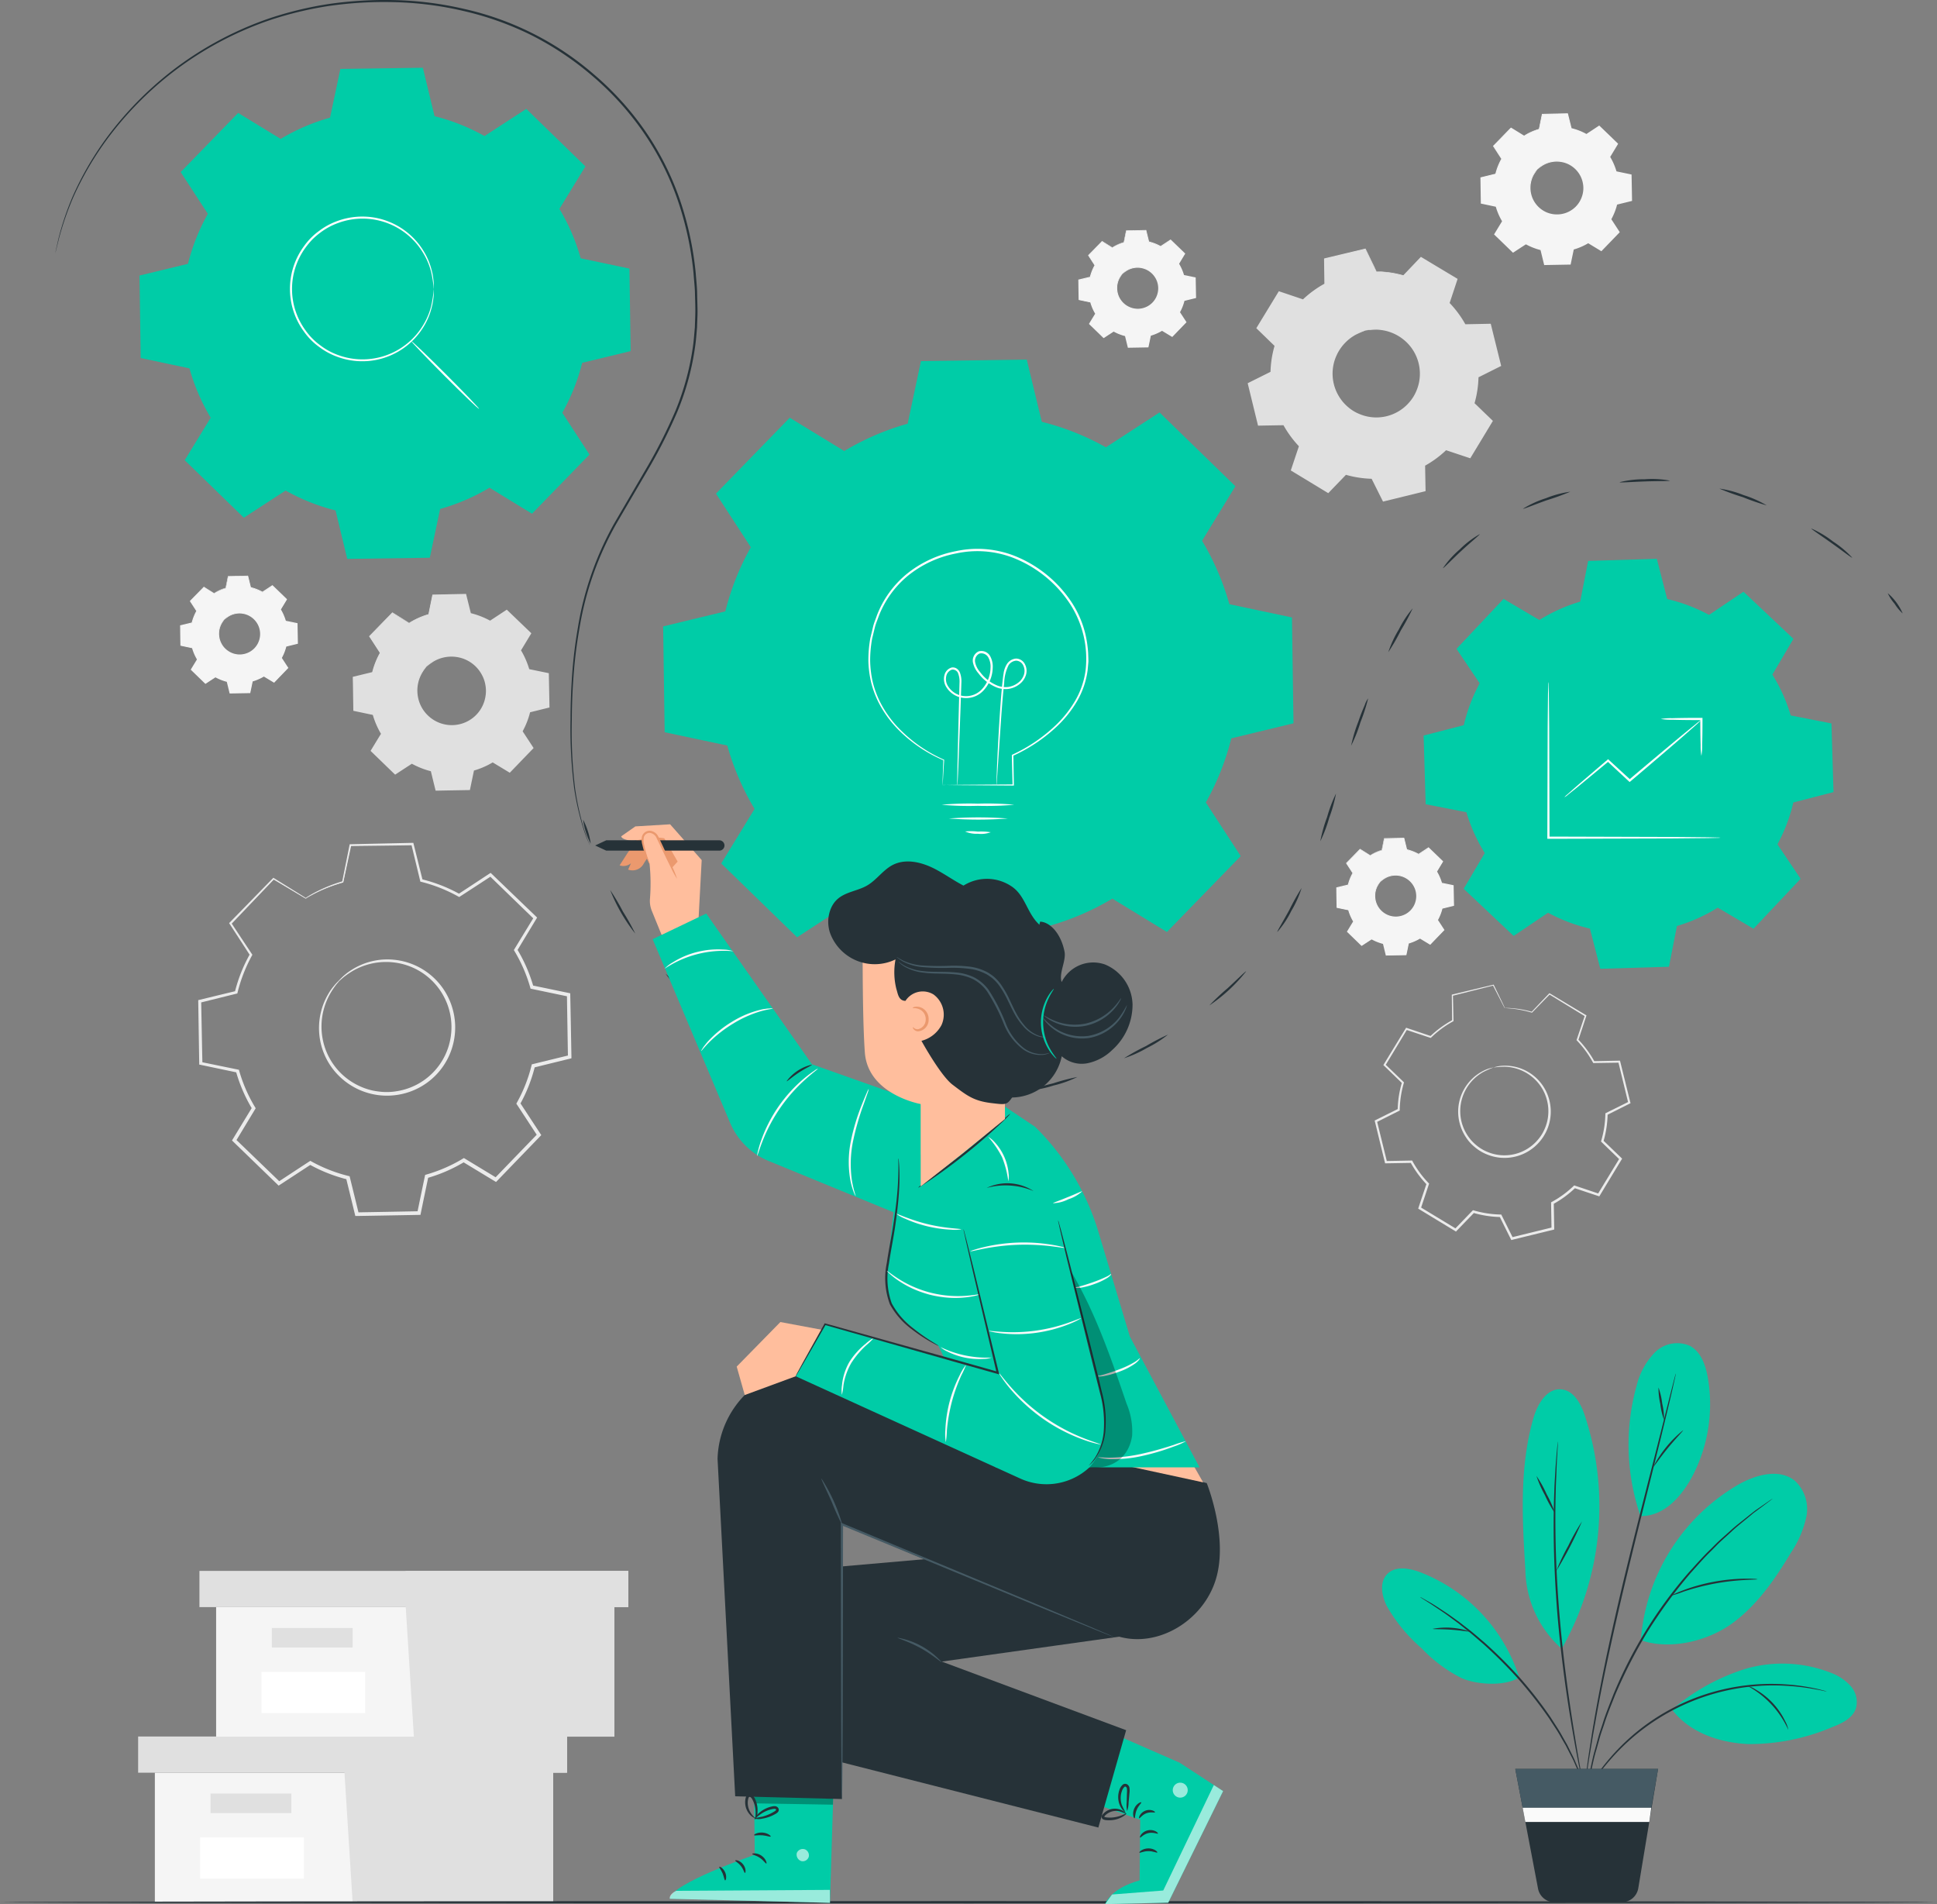 <svg xmlns="http://www.w3.org/2000/svg" width="254.11" height="249.753" viewBox="0 0 254.11 249.753">
  <rect x="0" y="0" width="254.11" height="249.753" fill="#808080" stroke="none"/>
  <g id="Grupo_1013432" data-name="Grupo 1013432" transform="translate(-336 -2077.124)">
    <g id="Group_17_1_" data-name="Group 17 (1)" transform="translate(336 2076.126)">
      <path id="Trazado_116300" data-name="Trazado 116300" d="M142.62,232.4a10.5,10.5,0,0,1,2.567-1.118l.529-2.539,4.3-.077.617,2.523a10.424,10.424,0,0,1,2.606,1.024l2.17-1.421,3.09,2.986-1.344,2.22a10.5,10.5,0,0,1,1.118,2.567l2.539.529.077,4.3-2.523.617a10.426,10.426,0,0,1-1.024,2.605l1.421,2.17-2.985,3.09-2.22-1.344a10.5,10.5,0,0,1-2.567,1.118l-.529,2.545-4.3.077-.617-2.523a10.427,10.427,0,0,1-2.605-1.024l-2.17,1.421-3.09-2.986,1.344-2.22a10.5,10.5,0,0,1-1.118-2.567l-2.539-.529-.077-4.3,2.523-.617a10.426,10.426,0,0,1,1.024-2.605l-1.421-2.17,2.986-3.09,2.22,1.344Zm2.292,5.723a4.609,4.609,0,1,0,6.516-.116A4.605,4.605,0,0,0,144.911,238.12Z" transform="translate(-88.956 -149.697)" fill="#e0e0e0"/>
      <path id="Trazado_116301" data-name="Trazado 116301" d="M160.743,253.414a3.481,3.481,0,0,1,.859-.754,4.584,4.584,0,0,1,3.008-.711,4.633,4.633,0,0,1,2.043.727,4.746,4.746,0,0,1,1.653,1.862,4.461,4.461,0,0,1,.418,1.294,4.547,4.547,0,0,1,.028,1.421,4.7,4.7,0,0,1-3.889,4.027,4.405,4.405,0,0,1-1.421.022,4.474,4.474,0,0,1-1.305-.374,4.688,4.688,0,0,1-2.716-3.6,4.566,4.566,0,0,1,.606-3.029,3.379,3.379,0,0,1,.722-.882c.027.022-.281.3-.634.937a4.572,4.572,0,0,0-.507,2.952,4.481,4.481,0,0,0,.793,1.917,4.551,4.551,0,0,0,1.84,1.493,4.494,4.494,0,0,0,2.583.32,4.462,4.462,0,0,0,3.674-3.806,4.219,4.219,0,0,0-.017-1.344,4.162,4.162,0,0,0-.391-1.228,4.493,4.493,0,0,0-3.5-2.506,4.6,4.6,0,0,0-2.93.611,9.993,9.993,0,0,0-.914.666Z" transform="translate(-104.794 -164.991)" fill="#e0e0e0"/>
      <path id="Trazado_116302" data-name="Trazado 116302" d="M142.493,232.28a1.617,1.617,0,0,1-.143-.077c-.1-.061-.242-.143-.424-.248-.386-.231-.948-.562-1.675-.986h.05c-.76.788-1.757,1.834-2.964,3.1v-.083c.441.656.925,1.383,1.438,2.165l.028.038-.022.044a10.429,10.429,0,0,0-1.008,2.589l-.011.05-.05.011c-.788.193-1.636.408-2.517.628l.072-.093c.028,1.35.055,2.787.083,4.3l-.083-.1c.788.16,1.653.342,2.545.523l.066.011.016.066A10.493,10.493,0,0,0,139,246.757l.033.061-.033.061c-.419.688-.876,1.449-1.344,2.22l-.016-.143c.97.937,2.022,1.945,3.1,2.98l-.154-.016,2.17-1.427.066-.044.066.039a10.589,10.589,0,0,0,2.573,1.014l.077.016.016.077c.193.788.408,1.652.623,2.523l-.127-.1c1.361-.022,2.815-.05,4.3-.077l-.127.1c.165-.8.347-1.669.529-2.539l.016-.077.077-.022a10.317,10.317,0,0,0,2.534-1.1l.072-.044.066.039c.743.452,1.487.9,2.22,1.344l-.165.022q1.512-1.57,2.986-3.09l-.016.165q-.719-1.1-1.421-2.17l-.044-.066.039-.066a10.388,10.388,0,0,0,1.014-2.573l.016-.077.077-.016,2.523-.617-.094.127c-.022-1.465-.049-2.9-.072-4.3l.1.116c-.865-.182-1.708-.358-2.539-.534l-.072-.016-.022-.066a10.377,10.377,0,0,0-1.1-2.539l-.038-.061.038-.061c.463-.76.909-1.5,1.35-2.214l.016.138c-1.085-1.052-2.11-2.044-3.085-2.991l.127.011c-.766.5-1.482.964-2.176,1.416l-.049.033-.05-.027a10.507,10.507,0,0,0-2.578-1.025l-.049-.011-.011-.05c-.22-.914-.418-1.741-.611-2.523l.077.061-4.3.055.055-.05c-.22,1.014-.4,1.846-.545,2.539v.028h-.028a11.5,11.5,0,0,0-1.966.76c-.2.1-.352.182-.463.242a.974.974,0,0,1-.154.077s.049-.038.143-.1.248-.149.452-.259a10.162,10.162,0,0,1,1.961-.8l-.028.033c.138-.694.309-1.531.512-2.545l.011-.044h.05c1.212-.027,2.633-.061,4.3-.093h.061l.016.061c.193.777.4,1.6.628,2.517l-.066-.066a10.734,10.734,0,0,1,2.633,1.024h-.1c.689-.452,1.4-.92,2.165-1.427l.066-.044.061.055c.98.942,2.005,1.928,3.1,2.98l.061.061-.044.077c-.435.722-.882,1.46-1.344,2.22v-.116a10.854,10.854,0,0,1,1.135,2.595l-.088-.083c.832.171,1.68.347,2.545.523l.094.022v.1c.027,1.4.055,2.826.083,4.3v.1l-.094.022c-.832.2-1.669.413-2.523.623l.093-.094a10.68,10.68,0,0,1-1.035,2.639v-.132c.463.716.942,1.438,1.421,2.17l.055.088-.072.077c-.98,1.013-1.977,2.049-2.98,3.09l-.072.077-.088-.055c-.733-.446-1.476-.892-2.22-1.344h.132a10.433,10.433,0,0,1-2.6,1.129l.094-.1c-.182.87-.363,1.74-.529,2.539l-.022.1h-.1c-1.476.028-2.936.05-4.3.077h-.1l-.022-.1c-.215-.87-.424-1.73-.617-2.523l.094.094a10.82,10.82,0,0,1-2.638-1.041h.132c-.755.49-1.5.975-2.171,1.415l-.083.055-.072-.066c-1.074-1.036-2.115-2.049-3.085-2.986l-.066-.066.049-.083c.469-.771.931-1.532,1.35-2.214v.116a10.607,10.607,0,0,1-1.124-2.6l.083.077-2.539-.534-.083-.016v-.083q-.033-2.264-.066-4.3v-.077l.072-.016c.887-.215,1.735-.419,2.523-.612l-.066.066a10.541,10.541,0,0,1,1.041-2.622v.083c-.507-.782-.98-1.515-1.41-2.176l-.027-.044.038-.038c1.223-1.25,2.231-2.286,3-3.074l.022-.022.027.016c.711.441,1.256.782,1.636,1.019.182.116.32.2.419.264a1,1,0,0,1,.143.1Z" transform="translate(-88.83 -149.581)" fill="#e0e0e0"/>
      <path id="Trazado_116303" data-name="Trazado 116303" d="M516.481,324.312a6.217,6.217,0,0,1,1.537-.667l.314-1.52,2.573-.044.369,1.51a6.281,6.281,0,0,1,1.559.611l1.3-.854,1.851,1.785-.8,1.328a6.221,6.221,0,0,1,.667,1.537l1.52.314.044,2.573-1.51.369a6.277,6.277,0,0,1-.611,1.559l.854,1.3-1.785,1.851-1.328-.8a6.215,6.215,0,0,1-1.537.667l-.314,1.52-2.573.044-.369-1.51a6.274,6.274,0,0,1-1.559-.611l-1.3.854-1.851-1.785.8-1.328a6.213,6.213,0,0,1-.667-1.537l-1.52-.314-.044-2.573,1.51-.369a6.271,6.271,0,0,1,.611-1.559l-.854-1.3,1.785-1.851Zm1.372,3.426a2.758,2.758,0,1,0,3.9-.066A2.758,2.758,0,0,0,517.853,327.738Z" transform="translate(-336.724 -211.123)" fill="#f5f5f5"/>
      <path id="Trazado_116304" data-name="Trazado 116304" d="M527.319,336.886a2.062,2.062,0,0,1,.512-.452,2.788,2.788,0,0,1,3.024.011,2.829,2.829,0,0,1,.991,1.113,2.784,2.784,0,0,1,.253.777,2.725,2.725,0,0,1,.016.848,2.811,2.811,0,0,1-2.33,2.413,2.752,2.752,0,0,1-.848.016,2.669,2.669,0,0,1-.782-.226,2.851,2.851,0,0,1-1.151-.947,2.819,2.819,0,0,1-.479-1.207,2.741,2.741,0,0,1,.363-1.812,2.13,2.13,0,0,1,.43-.529c.016.011-.165.182-.38.562a2.728,2.728,0,0,0-.3,1.768,2.7,2.7,0,0,0,1.575,2.038,2.584,2.584,0,0,0,.744.209,2.473,2.473,0,0,0,.8-.017,2.668,2.668,0,0,0,2.2-2.28,2.612,2.612,0,0,0-.011-.8,2.647,2.647,0,0,0-.232-.733,2.715,2.715,0,0,0-3.845-1.135c-.369.226-.534.413-.545.4Z" transform="translate(-346.191 -220.271)" fill="#f5f5f5"/>
      <path id="Trazado_116305" data-name="Trazado 116305" d="M516.334,324.185a.91.91,0,0,1-.089-.044l-.253-.149c-.231-.138-.567-.336-1-.589h.033c-.457.474-1.052,1.1-1.774,1.856v-.05c.264.391.551.832.86,1.294l.016.022-.011.027a6.491,6.491,0,0,0-.606,1.548v.033h-.038c-.468.127-.981.248-1.509.38l.044-.055c.016.81.033,1.669.05,2.573l-.05-.061c.474.1.991.2,1.521.314h.038l.011.044a6.517,6.517,0,0,0,.661,1.521l.022.033-.022.033c-.248.413-.523.865-.8,1.327l-.011-.088c.584.562,1.206,1.162,1.851,1.785l-.094-.011,1.3-.854.039-.027.038.022a6.293,6.293,0,0,0,1.542.606l.044.011.011.044c.115.474.242.986.369,1.509l-.077-.061c.815-.016,1.686-.033,2.573-.044l-.077.061c.1-.479.21-1,.314-1.521l.011-.05.044-.011a6.073,6.073,0,0,0,1.515-.661l.044-.027.039.022c.446.27.887.54,1.327.8l-.1.011q.909-.934,1.785-1.851l-.011.1c-.287-.435-.573-.871-.848-1.3l-.028-.039.022-.038a6.164,6.164,0,0,0,.606-1.542l.011-.044.044-.011c.512-.127,1.013-.248,1.509-.369l-.055.077c-.016-.876-.027-1.735-.044-2.573l.06.072c-.518-.11-1.024-.215-1.52-.32l-.044-.011-.011-.039a6.17,6.17,0,0,0-.661-1.52l-.022-.033.022-.033c.275-.457.545-.9.81-1.327l.011.083c-.65-.628-1.262-1.223-1.846-1.79H524c-.458.3-.887.584-1.3.854l-.028.016-.027-.016a6.152,6.152,0,0,0-1.542-.612h-.033v-.038c-.138-.551-.259-1.041-.374-1.51l.044.033c-1,.011-1.845.022-2.572.033l.033-.027c-.132.606-.237,1.107-.325,1.52v.017h-.016a6.65,6.65,0,0,0-1.173.457c-.121.061-.209.11-.275.143l-.094.05a1.061,1.061,0,0,1,.088-.061c.061-.039.149-.088.27-.154a6,6,0,0,1,1.173-.479l-.016.016c.083-.413.182-.914.308-1.526v-.028h.033l2.572-.055h.039l.011.033c.116.468.237.959.375,1.509l-.039-.038a6.388,6.388,0,0,1,1.576.617h-.061c.413-.27.843-.551,1.3-.854l.038-.028.033.033,1.851,1.785.039.039-.028.044c-.259.429-.529.876-.8,1.327v-.072a6.44,6.44,0,0,1,.677,1.553l-.055-.05c.5.1,1.008.209,1.52.314l.055.011v.061c.016.837.033,1.691.05,2.573v.06l-.055.017c-.5.121-1,.248-1.509.369l.055-.055a6.26,6.26,0,0,1-.622,1.581v-.083c.281.429.562.859.848,1.3l.033.049-.044.044q-.884.909-1.785,1.851l-.044.044-.055-.033c-.441-.265-.881-.535-1.328-.8h.083a6.5,6.5,0,0,1-1.553.678l.055-.061c-.11.523-.215,1.041-.32,1.52l-.011.061h-.06c-.887.016-1.757.033-2.573.044h-.061l-.016-.061c-.127-.523-.253-1.036-.369-1.509l.055.055a6.478,6.478,0,0,1-1.575-.622h.077c-.452.292-.9.584-1.3.848l-.05.033-.044-.038c-.639-.623-1.267-1.228-1.846-1.79l-.038-.038.027-.05c.281-.463.556-.914.81-1.327v.072a6.315,6.315,0,0,1-.672-1.553l.05.044c-.534-.11-1.052-.22-1.52-.319l-.05-.011v-.049c-.016-.9-.028-1.763-.039-2.573v-.044l.044-.011c.529-.127,1.041-.253,1.509-.363l-.038.038a6.351,6.351,0,0,1,.622-1.57v.05c-.3-.468-.589-.909-.843-1.305l-.016-.028.022-.022c.733-.749,1.339-1.366,1.8-1.84l.016-.016.016.011.98.611c.1.066.187.121.254.16a.464.464,0,0,1,.083.06Z" transform="translate(-336.577 -210.996)" fill="#f5f5f5"/>
      <path id="Trazado_116306" data-name="Trazado 116306" d="M572.994,47.438a8.034,8.034,0,0,1,1.977-.859l.408-1.961,3.311-.061.474,1.944a8.243,8.243,0,0,1,2.01.788l1.675-1.1,2.38,2.3L584.192,50.2a8.036,8.036,0,0,1,.859,1.978l1.961.408.061,3.311-1.944.474a8.231,8.231,0,0,1-.788,2.011l1.1,1.675-2.3,2.38L581.432,61.4a8.025,8.025,0,0,1-1.977.859l-.408,1.961-3.311.061-.474-1.944a8.245,8.245,0,0,1-2.011-.788l-1.675,1.1-2.38-2.3,1.036-1.708a8.05,8.05,0,0,1-.859-1.978l-1.961-.408-.061-3.311,1.944-.479a8.254,8.254,0,0,1,.788-2.011l-1.1-1.675,2.3-2.38L573,47.433Zm1.763,4.407a3.553,3.553,0,1,0,5.024-.088A3.557,3.557,0,0,0,574.756,51.845Z" transform="translate(-373.054 -28.642)" fill="#f5f5f5"/>
      <path id="Trazado_116307" data-name="Trazado 116307" d="M586.962,63.639a2.638,2.638,0,0,1,.661-.578,3.589,3.589,0,0,1,3.895.017,3.667,3.667,0,0,1,1.272,1.432,3.515,3.515,0,0,1,.325,1,3.436,3.436,0,0,1,.022,1.091,3.623,3.623,0,0,1-3,3.107,3.333,3.333,0,0,1-1.1.017,3.381,3.381,0,0,1-1.008-.286,3.621,3.621,0,0,1-2.093-2.776,3.536,3.536,0,0,1,.468-2.336,2.809,2.809,0,0,1,.556-.683,7.977,7.977,0,0,0-.49.722,3.52,3.52,0,0,0-.391,2.275,3.441,3.441,0,0,0,.612,1.476,3.508,3.508,0,0,0,1.416,1.151,3.505,3.505,0,0,0,1.994.242,3.467,3.467,0,0,0,1.9-1,3.512,3.512,0,0,0,.937-1.933,3.26,3.26,0,0,0-.016-1.036,3.4,3.4,0,0,0-.3-.947,3.489,3.489,0,0,0-1.2-1.377,3.427,3.427,0,0,0-1.5-.556,3.536,3.536,0,0,0-2.259.474c-.479.292-.689.534-.705.512Z" transform="translate(-385.254 -40.437)" fill="#f5f5f5"/>
      <path id="Trazado_116308" data-name="Trazado 116308" d="M572.846,47.332a.958.958,0,0,1-.11-.061c-.083-.044-.187-.11-.33-.187l-1.289-.76h.039c-.584.606-1.355,1.416-2.286,2.391v-.066c.341.507.711,1.069,1.107,1.669l.022.028-.016.033a8.041,8.041,0,0,0-.777,1.994l-.011.039-.039.011c-.606.149-1.261.314-1.945.485l.055-.072c.022,1.041.044,2.148.066,3.311l-.066-.077c.606.127,1.273.264,1.961.4l.05.011.016.05a8.154,8.154,0,0,0,.854,1.955l.028.044-.028.044c-.32.529-.672,1.118-1.036,1.713l-.016-.11c.749.722,1.559,1.5,2.385,2.3l-.116-.011c.523-.342,1.091-.716,1.675-1.1l.05-.033.049.028a7.915,7.915,0,0,0,1.983.777l.055.017.016.061c.149.606.314,1.273.479,1.944l-.1-.077c1.046-.016,2.17-.039,3.311-.061l-.1.083c.127-.617.27-1.289.408-1.961l.011-.061.061-.017a7.967,7.967,0,0,0,1.956-.848l.055-.033.05.033,1.707,1.036-.127.017q1.165-1.206,2.3-2.38l-.011.127c-.369-.562-.733-1.124-1.1-1.675l-.033-.05.028-.055a8.046,8.046,0,0,0,.782-1.983l.016-.061.061-.017c.655-.16,1.305-.319,1.945-.474l-.072.094c-.017-1.129-.039-2.236-.055-3.311l.077.088c-.667-.138-1.317-.275-1.961-.408l-.055-.011-.016-.055a8.225,8.225,0,0,0-.848-1.961l-.028-.044.028-.044c.358-.584.7-1.151,1.041-1.708l.011.1c-.837-.81-1.625-1.575-2.374-2.3l.1.011c-.589.386-1.14.744-1.675,1.091l-.038.022-.039-.022A8.03,8.03,0,0,0,579,46.462l-.038-.011-.011-.039c-.171-.705-.325-1.344-.469-1.944l.061.044c-1.283.017-2.374.033-3.31.044l.044-.039c-.165.782-.3,1.421-.418,1.956V46.5h-.022a8.424,8.424,0,0,0-1.515.589c-.154.083-.27.143-.358.187s-.121.061-.121.061l.11-.077c.077-.044.193-.116.347-.2a7.828,7.828,0,0,1,1.509-.617l-.022.022c.11-.534.237-1.179.4-1.961v-.033h.044c.937-.022,2.027-.044,3.311-.072h.05l.011.044c.149.6.309,1.234.485,1.944l-.05-.05a7.88,7.88,0,0,1,2.027.793h-.077c.534-.347,1.085-.711,1.669-1.1l.049-.033.044.044c.755.727,1.548,1.487,2.385,2.3l.049.05-.033.061c-.336.556-.678,1.124-1.036,1.713V50.07a8.23,8.23,0,0,1,.87,2L584.915,52l1.961.408.072.017V52.5c.022,1.074.044,2.181.061,3.311v.077l-.072.017c-.639.16-1.283.314-1.945.479l.072-.072a8.2,8.2,0,0,1-.8,2.033v-.1l1.091,1.675.044.066-.055.061-2.3,2.38-.055.061-.072-.044c-.567-.342-1.135-.689-1.708-1.036h.1a8.082,8.082,0,0,1-2.005.87l.072-.077c-.138.672-.281,1.338-.408,1.961l-.016.077h-.083c-1.14.022-2.264.039-3.31.061h-.077l-.016-.077c-.165-.672-.325-1.333-.474-1.944l.072.072a8.451,8.451,0,0,1-2.033-.8h.1c-.578.375-1.151.749-1.674,1.091l-.066.044-.055-.055c-.826-.8-1.63-1.581-2.38-2.3l-.05-.05.039-.061c.364-.595.716-1.179,1.041-1.708V58.6a8.131,8.131,0,0,1-.865-2l.066.061c-.683-.143-1.35-.286-1.955-.413l-.061-.011v-.066c-.017-1.162-.033-2.269-.05-3.311V52.8l.055-.011c.683-.165,1.338-.325,1.945-.474l-.05.05a8.114,8.114,0,0,1,.8-2.022V50.4l-1.085-1.68-.022-.033.028-.028c.942-.964,1.719-1.763,2.313-2.369l.016-.017.022.011c.545.342.97.6,1.261.782.138.088.242.154.325.2a.964.964,0,0,1,.11.077Z" transform="translate(-372.906 -28.536)" fill="#f5f5f5"/>
      <path id="Trazado_116309" data-name="Trazado 116309" d="M417.641,91.52a6.216,6.216,0,0,1,1.537-.667l.314-1.52,2.573-.044.369,1.509a6.275,6.275,0,0,1,1.559.611l1.3-.854,1.851,1.785-.8,1.328a6.215,6.215,0,0,1,.667,1.537l1.52.314.044,2.573-1.51.369a6.279,6.279,0,0,1-.611,1.559l.854,1.3-1.785,1.851-1.328-.8a6.219,6.219,0,0,1-1.537.667l-.314,1.52-2.573.044-.369-1.509a6.278,6.278,0,0,1-1.559-.612l-1.3.854-1.851-1.785.8-1.328a6.219,6.219,0,0,1-.667-1.537l-1.52-.314-.044-2.572,1.51-.369a6.29,6.29,0,0,1,.611-1.559l-.854-1.3,1.785-1.851Zm1.372,3.426a2.758,2.758,0,1,0,3.9-.066A2.758,2.758,0,0,0,419.013,94.946Z" transform="translate(-271.734 -58.054)" fill="#f5f5f5"/>
      <path id="Trazado_116310" data-name="Trazado 116310" d="M428.479,104.093a2.057,2.057,0,0,1,.512-.452,2.788,2.788,0,0,1,3.024.011,2.829,2.829,0,0,1,.991,1.113,2.794,2.794,0,0,1,.253.777,2.729,2.729,0,0,1,.016.848,2.811,2.811,0,0,1-2.33,2.413,2.739,2.739,0,0,1-.848.016,2.666,2.666,0,0,1-.782-.226,2.853,2.853,0,0,1-1.151-.948,2.815,2.815,0,0,1-.479-1.206,2.742,2.742,0,0,1,.363-1.812,2.125,2.125,0,0,1,.43-.529c.016.011-.165.182-.38.562a2.727,2.727,0,0,0-.3,1.768,2.7,2.7,0,0,0,1.575,2.038,2.583,2.583,0,0,0,.744.209,2.472,2.472,0,0,0,.8-.016,2.669,2.669,0,0,0,2.2-2.28,2.614,2.614,0,0,0-.011-.8,2.647,2.647,0,0,0-.232-.733,2.714,2.714,0,0,0-3.845-1.135c-.369.226-.534.413-.545.4Z" transform="translate(-281.2 -67.202)" fill="#f5f5f5"/>
      <path id="Trazado_116311" data-name="Trazado 116311" d="M417.494,91.393a.941.941,0,0,1-.088-.044c-.061-.039-.149-.083-.253-.149-.231-.138-.567-.336-1-.589h.033c-.457.474-1.052,1.1-1.774,1.856v-.05c.264.391.551.832.859,1.295l.017.022-.011.027a6.467,6.467,0,0,0-.606,1.548v.033h-.038c-.468.126-.98.248-1.51.38l.044-.055c.016.81.033,1.669.05,2.572l-.05-.061c.474.1.991.2,1.52.314h.039l.011.044a6.512,6.512,0,0,0,.661,1.52l.022.033-.022.033c-.248.413-.523.865-.8,1.327l-.011-.088c.584.562,1.206,1.162,1.851,1.785l-.094-.011,1.3-.854.038-.027.039.022a6.291,6.291,0,0,0,1.542.606l.044.011.011.044c.115.474.242.986.369,1.509l-.077-.06c.815-.017,1.686-.033,2.573-.044l-.077.061c.1-.479.21-1,.314-1.521l.011-.049.044-.011a6.078,6.078,0,0,0,1.515-.661l.044-.027.039.022c.446.27.887.54,1.327.8l-.1.011q.909-.934,1.785-1.851l-.011.1c-.287-.435-.573-.871-.848-1.3l-.028-.039.022-.038a6.159,6.159,0,0,0,.606-1.542l.011-.044.044-.011c.512-.127,1.013-.248,1.509-.369l-.055.077c-.016-.876-.027-1.735-.044-2.573l.061.072c-.518-.11-1.024-.215-1.52-.32l-.044-.011-.011-.038a6.165,6.165,0,0,0-.661-1.521l-.022-.033.022-.033c.275-.457.545-.9.81-1.327l.011.083c-.65-.628-1.262-1.223-1.846-1.79h.077c-.457.3-.887.584-1.3.854l-.027.017-.027-.017a6.156,6.156,0,0,0-1.542-.611h-.033v-.039c-.138-.551-.259-1.041-.374-1.509l.044.033c-1,.011-1.845.022-2.572.033l.033-.028c-.132.606-.237,1.107-.325,1.52v.017h-.016a6.665,6.665,0,0,0-1.173.457c-.121.061-.209.11-.275.143s-.094.05-.094.05.028-.022.088-.061.149-.088.27-.154a6,6,0,0,1,1.173-.479l-.016.017c.082-.413.181-.914.308-1.526v-.028h.033l2.572-.055h.039l.011.033c.116.468.237.958.375,1.509l-.039-.039a6.394,6.394,0,0,1,1.576.617h-.061c.413-.27.843-.551,1.3-.854l.038-.028.033.033q.876.843,1.851,1.785l.039.039-.028.044c-.259.43-.529.876-.8,1.327v-.072a6.44,6.44,0,0,1,.677,1.553l-.055-.05c.5.1,1.008.209,1.52.314l.055.011v.061c.016.837.033,1.691.049,2.573v.061l-.055.016c-.5.121-1,.248-1.51.369l.055-.055a6.264,6.264,0,0,1-.622,1.581v-.083c.281.429.562.859.848,1.3l.033.049-.044.044q-.884.909-1.785,1.851l-.044.044-.055-.033c-.441-.264-.882-.534-1.328-.8h.083a6.5,6.5,0,0,1-1.553.678l.055-.061c-.11.523-.215,1.041-.319,1.52l-.011.061h-.061c-.887.016-1.757.033-2.572.044h-.061l-.016-.061c-.127-.523-.253-1.036-.369-1.509l.055.055a6.491,6.491,0,0,1-1.575-.623h.077c-.452.292-.9.584-1.3.848l-.05.033-.044-.038c-.639-.623-1.267-1.228-1.846-1.79l-.038-.038.027-.05c.281-.463.557-.914.81-1.327v.072a6.324,6.324,0,0,1-.672-1.553l.05.044c-.534-.11-1.052-.221-1.52-.32l-.05-.011v-.049c-.016-.9-.028-1.763-.039-2.573V95.6l.044-.011c.529-.127,1.041-.253,1.509-.363l-.039.038a6.363,6.363,0,0,1,.623-1.57v.05c-.3-.468-.589-.909-.843-1.305l-.016-.028.022-.022c.733-.749,1.339-1.366,1.8-1.84l.016-.016.016.011.981.611c.1.066.187.121.253.16a.459.459,0,0,1,.083.061Z" transform="translate(-271.586 -57.927)" fill="#f5f5f5"/>
      <path id="Trazado_116312" data-name="Trazado 116312" d="M73.607,223.928a6.22,6.22,0,0,1,1.537-.666l.314-1.52,2.572-.044.369,1.509a6.273,6.273,0,0,1,1.559.612l1.3-.854,1.851,1.785-.8,1.327a6.213,6.213,0,0,1,.666,1.537l1.521.314.044,2.572-1.509.369a6.288,6.288,0,0,1-.611,1.559l.854,1.3-1.785,1.851-1.328-.8a6.206,6.206,0,0,1-1.537.666l-.314,1.521L75.734,237l-.369-1.509a6.286,6.286,0,0,1-1.559-.611l-1.3.854-1.851-1.785.8-1.327a6.213,6.213,0,0,1-.667-1.537l-1.52-.314-.044-2.573,1.509-.369a6.287,6.287,0,0,1,.611-1.559l-.854-1.3,1.785-1.851Zm1.372,3.426a2.758,2.758,0,1,0,3.9-.066A2.758,2.758,0,0,0,74.979,227.354Z" transform="translate(-45.52 -145.117)" fill="#f5f5f5"/>
      <path id="Trazado_116313" data-name="Trazado 116313" d="M84.445,236.5a2.066,2.066,0,0,1,.512-.452,2.79,2.79,0,0,1,3.024.011,2.833,2.833,0,0,1,.992,1.113,2.8,2.8,0,0,1,.253.777,2.727,2.727,0,0,1,.016.848,2.81,2.81,0,0,1-2.33,2.413,2.749,2.749,0,0,1-.848.017,2.673,2.673,0,0,1-.782-.226,2.851,2.851,0,0,1-1.151-.947,2.818,2.818,0,0,1-.479-1.207,2.742,2.742,0,0,1,.364-1.812,2.122,2.122,0,0,1,.43-.529c.016.011-.165.182-.38.562a2.727,2.727,0,0,0-.3,1.768,2.7,2.7,0,0,0,1.575,2.038,2.57,2.57,0,0,0,.744.21,2.475,2.475,0,0,0,.8-.017,2.669,2.669,0,0,0,2.2-2.281,2.619,2.619,0,0,0-.011-.8,2.646,2.646,0,0,0-.231-.733,2.722,2.722,0,0,0-.931-1.069,2.691,2.691,0,0,0-1.162-.435,2.718,2.718,0,0,0-1.752.369c-.369.226-.534.413-.545.4Z" transform="translate(-54.986 -154.265)" fill="#f5f5f5"/>
      <path id="Trazado_116314" data-name="Trazado 116314" d="M73.459,223.8a.951.951,0,0,1-.088-.044c-.061-.039-.149-.082-.253-.149-.231-.138-.567-.336-1-.59h.033c-.457.474-1.052,1.1-1.774,1.857v-.05c.264.391.551.832.859,1.294l.017.022-.011.028a6.472,6.472,0,0,0-.606,1.548v.033H70.6c-.468.127-.981.248-1.509.38l.044-.055c.017.81.033,1.669.05,2.573l-.05-.061c.474.1.992.2,1.52.314h.039l.011.044a6.5,6.5,0,0,0,.661,1.521l.022.033-.022.033c-.248.413-.523.865-.8,1.327l-.011-.088c.584.562,1.206,1.162,1.851,1.785l-.094-.011,1.3-.854.039-.028.039.022a6.292,6.292,0,0,0,1.542.606l.044.011.011.044c.116.474.242.986.369,1.509l-.077-.061c.815-.016,1.686-.033,2.572-.044l-.077.061c.1-.479.209-1,.314-1.52l.011-.05.044-.011a6.08,6.08,0,0,0,1.515-.661l.044-.027.038.022c.446.27.887.54,1.328.8l-.1.011q.909-.933,1.785-1.851l-.011.1c-.287-.435-.573-.87-.848-1.3l-.028-.039.022-.039a6.141,6.141,0,0,0,.606-1.542l.011-.044.044-.011c.512-.127,1.013-.248,1.509-.369l-.055.077c-.016-.876-.027-1.735-.044-2.572l.061.072c-.518-.11-1.025-.215-1.52-.32l-.044-.011-.011-.039a6.17,6.17,0,0,0-.661-1.52l-.022-.033.022-.033c.275-.457.545-.9.81-1.328l.011.083c-.65-.628-1.261-1.223-1.845-1.79h.077c-.457.3-.887.584-1.3.854l-.027.017-.028-.017a6.161,6.161,0,0,0-1.542-.611H78.2v-.039c-.138-.551-.259-1.041-.375-1.509l.044.033c-1,.011-1.845.022-2.572.033l.033-.027c-.132.606-.237,1.107-.325,1.52v.016h-.016a6.7,6.7,0,0,0-1.173.457c-.121.061-.209.11-.275.143l-.094.049s.028-.022.088-.061.149-.088.27-.154a5.987,5.987,0,0,1,1.173-.479l-.017.016c.083-.413.182-.914.308-1.526v-.027H75.3l2.572-.055h.039l.011.033c.116.468.237.958.375,1.509l-.039-.039a6.382,6.382,0,0,1,1.575.617h-.061c.413-.27.843-.551,1.3-.854l.039-.028.033.033q.876.843,1.851,1.785l.039.039-.028.044c-.259.43-.529.876-.8,1.328V225.9a6.44,6.44,0,0,1,.677,1.553l-.055-.05c.5.1,1.008.209,1.521.314l.055.011v.061c.016.837.033,1.691.049,2.572v.061l-.055.016c-.5.121-1,.248-1.509.369l.055-.055a6.258,6.258,0,0,1-.622,1.581v-.083c.281.43.562.86.848,1.3l.033.05-.044.044q-.884.909-1.785,1.851l-.044.044-.055-.033c-.441-.264-.882-.534-1.328-.8h.083a6.482,6.482,0,0,1-1.553.677l.055-.061c-.11.524-.215,1.041-.319,1.521l-.011.061h-.061c-.887.016-1.757.033-2.572.044H75.5l-.017-.061c-.127-.523-.253-1.035-.369-1.509l.055.055a6.479,6.479,0,0,1-1.575-.622h.077c-.452.292-.9.584-1.3.848l-.05.033-.044-.038c-.639-.623-1.267-1.228-1.845-1.79l-.039-.039.028-.049c.281-.463.556-.914.81-1.328v.072a6.317,6.317,0,0,1-.672-1.553l.05.044c-.534-.11-1.052-.22-1.52-.32l-.05-.011v-.05c-.017-.9-.028-1.763-.039-2.572v-.044l.044-.011c.529-.127,1.041-.253,1.509-.364l-.039.039a6.351,6.351,0,0,1,.622-1.57v.05c-.3-.468-.589-.909-.843-1.305l-.017-.028.022-.022c.733-.749,1.339-1.366,1.8-1.84l.017-.017.016.011c.424.265.749.469.981.612.1.066.187.121.253.16a.478.478,0,0,1,.083.061Z" transform="translate(-45.372 -144.991)" fill="#f5f5f5"/>
      <path id="Trazado_116315" data-name="Trazado 116315" d="M90.439,331.443a19.929,19.929,0,0,1,4.87-2.115l1-4.82,8.147-.143,1.173,4.781a19.832,19.832,0,0,1,4.941,1.945l4.115-2.7,5.861,5.657L118,338.257a19.967,19.967,0,0,1,2.115,4.875l4.82,1,.143,8.147-4.781,1.173a19.847,19.847,0,0,1-1.945,4.941l2.7,4.121-5.657,5.861-4.209-2.551a19.915,19.915,0,0,1-4.87,2.115l-1,4.82-8.147.143-1.173-4.781a19.85,19.85,0,0,1-4.941-1.944l-4.115,2.7-5.861-5.657,2.55-4.208a19.931,19.931,0,0,1-2.115-4.87l-4.82-1-.143-8.147,4.781-1.173a19.845,19.845,0,0,1,1.945-4.941l-2.7-4.115,5.657-5.861,4.208,2.55ZM94.78,342.3a8.742,8.742,0,1,0,12.361-.215A8.743,8.743,0,0,0,94.78,342.3Z" transform="translate(-50.332 -212.625)" fill="none" stroke="#e0e0e0" stroke-miterlimit="10" stroke-width="0.08"/>
      <path id="Trazado_116316" data-name="Trazado 116316" d="M124.8,371.293a6.6,6.6,0,0,1,1.625-1.427,8.694,8.694,0,0,1,5.7-1.35,8.867,8.867,0,0,1,7.012,4.908,8.971,8.971,0,0,1,.843,5.139,8.916,8.916,0,0,1-7.376,7.646,8.952,8.952,0,0,1-5.173-.666,8.978,8.978,0,0,1-3.641-3.008,8.832,8.832,0,0,1-.363-9.568,6.617,6.617,0,0,1,1.372-1.675c.05.039-.529.573-1.2,1.774a8.717,8.717,0,0,0-.964,5.6,8.53,8.53,0,0,0,4.985,6.461,8.011,8.011,0,0,0,2.352.656,7.927,7.927,0,0,0,2.545-.055,8.476,8.476,0,0,0,6.974-7.227,8.525,8.525,0,0,0-.771-4.875,8.533,8.533,0,0,0-6.638-4.759,8.717,8.717,0,0,0-5.558,1.162c-1.173.716-1.691,1.311-1.729,1.262Z" transform="translate(-80.344 -241.622)" fill="#ebebeb"/>
      <path id="Trazado_116317" data-name="Trazado 116317" d="M90.058,331.084a2.34,2.34,0,0,1-.27-.143c-.2-.116-.463-.27-.81-.468-.738-.435-1.8-1.063-3.173-1.873l.1-.011c-1.438,1.509-3.332,3.492-5.624,5.894l.017-.16c.821,1.245,1.735,2.627,2.716,4.1l.05.072-.044.077a20.016,20.016,0,0,0-1.911,4.908l-.022.093-.1.022c-1.487.369-3.1.771-4.781,1.185l.138-.176c.05,2.567.1,5.288.16,8.147l-.154-.187c1.493.309,3.14.645,4.825.991l.121.028.033.121a19.675,19.675,0,0,0,2.1,4.814l.066.11-.066.11c-.788,1.305-1.658,2.743-2.545,4.214l-.033-.275c1.845,1.774,3.828,3.69,5.867,5.651l-.292-.027c1.284-.843,2.688-1.768,4.115-2.7l.121-.077.126.072a19.851,19.851,0,0,0,4.886,1.917l.143.033.033.143c.369,1.5.771,3.135,1.173,4.782l-.242-.187c2.578-.044,5.343-.094,8.147-.149l-.237.2c.314-1.521.655-3.168,1-4.82l.033-.149.143-.038a19.841,19.841,0,0,0,4.809-2.088l.132-.083.127.077q2.124,1.289,4.209,2.55l-.309.038q2.867-2.974,5.663-5.861l-.027.309q-1.363-2.082-2.7-4.12l-.083-.127.072-.132a19.652,19.652,0,0,0,1.922-4.88l.033-.143.143-.033c1.62-.4,3.211-.782,4.782-1.168l-.182.237c-.044-2.782-.094-5.5-.132-8.147l.182.22q-2.454-.512-4.82-1.008l-.133-.028-.038-.132a19.8,19.8,0,0,0-2.088-4.82l-.066-.11.066-.11c.876-1.443,1.729-2.837,2.561-4.2l.033.259c-2.06-1.994-4-3.878-5.85-5.674l.237.022c-1.449.948-2.809,1.835-4.126,2.688l-.094.061-.094-.055a19.927,19.927,0,0,0-4.9-1.944l-.1-.022-.022-.094c-.418-1.741-.8-3.305-1.157-4.787l.149.11c-3.157.044-5.845.077-8.147.1l.11-.088c-.413,1.923-.754,3.5-1.036,4.814l-.011.05-.044.011a20.783,20.783,0,0,0-3.724,1.432c-.375.2-.666.347-.876.457a2.012,2.012,0,0,1-.292.149,2.845,2.845,0,0,1,.27-.187c.187-.116.468-.287.86-.5a19.7,19.7,0,0,1,3.718-1.515l-.055.061c.264-1.316.584-2.9.97-4.831l.016-.088h.088c2.3-.055,4.991-.11,8.147-.182h.116l.028.11c.369,1.476.754,3.041,1.19,4.781l-.121-.121a20.057,20.057,0,0,1,4.991,1.95h-.187c1.311-.854,2.666-1.752,4.109-2.7l.127-.083.11.1c1.856,1.785,3.806,3.663,5.872,5.646l.121.116-.088.143q-1.239,2.049-2.545,4.214v-.226a20.362,20.362,0,0,1,2.148,4.924l-.171-.16c1.581.325,3.184.661,4.82,1l.182.039v.187q.082,3.974.154,8.147v.193l-.182.044c-1.57.386-3.167.777-4.781,1.179l.176-.176a20.1,20.1,0,0,1-1.966,5l-.011-.253q1.339,2.041,2.7,4.115l.11.165-.138.143q-2.793,2.892-5.657,5.861l-.138.143-.171-.1q-2.09-1.264-4.208-2.55h.253a20.108,20.108,0,0,1-4.93,2.143l.176-.187c-.347,1.652-.689,3.3-1,4.82l-.038.193h-.2c-2.8.05-5.569.1-8.147.143h-.2l-.044-.187c-.4-1.652-.8-3.283-1.168-4.781l.176.176a20.412,20.412,0,0,1-5-1.972l.248-.011c-1.427.937-2.837,1.857-4.12,2.694l-.154.1-.132-.132c-2.033-1.966-4.016-3.889-5.856-5.668l-.127-.127.094-.154c.892-1.465,1.763-2.9,2.556-4.2v.226a20.367,20.367,0,0,1-2.132-4.925l.154.143c-1.686-.352-3.327-.7-4.82-1.013l-.154-.033v-.16c-.044-2.859-.088-5.58-.127-8.147v-.143l.138-.033c1.68-.408,3.294-.8,4.787-1.157l-.121.121a19.919,19.919,0,0,1,1.978-4.974v.154c-.958-1.487-1.862-2.875-2.677-4.126l-.055-.088.072-.072c2.319-2.374,4.236-4.335,5.69-5.828l.044-.044.055.033q2.016,1.256,3.1,1.928c.341.215.6.38.8.507a1.56,1.56,0,0,1,.27.187Z" transform="translate(-49.951 -212.265)" fill="#ebebeb"/>
      <path id="Trazado_116318" data-name="Trazado 116318" d="M495.166,99.313a13.271,13.271,0,0,1,3.531.546l2.3-2.385,4.688,2.842-1.047,3.14a13.406,13.406,0,0,1,2.115,2.881l3.311-.061,1.305,5.321-2.963,1.476a13.271,13.271,0,0,1-.546,3.531l2.385,2.3-2.842,4.688-3.14-1.047a13.4,13.4,0,0,1-2.881,2.115l.055,3.311-5.321,1.305-1.476-2.964a13.268,13.268,0,0,1-3.531-.545l-2.3,2.385-4.688-2.842,1.047-3.14a13.388,13.388,0,0,1-2.115-2.881l-3.311.061-1.305-5.321,2.964-1.476a13.274,13.274,0,0,1,.545-3.531l-2.385-2.3,2.842-4.688,3.14,1.047a13.6,13.6,0,0,1,2.881-2.115l-.061-3.311,5.321-1.306Zm-1.421,7.734a5.881,5.881,0,1,0,7.112,4.313A5.88,5.88,0,0,0,493.745,107.047Z" transform="translate(-314.589 -62.697)" fill="#e0e0e0"/>
      <path id="Trazado_116319" data-name="Trazado 116319" d="M514.263,127.139a4.426,4.426,0,0,1,1.438-.231,5.889,5.889,0,0,1,3.73,1.278,5.972,5.972,0,0,1,2.231,5.31,5.56,5.56,0,0,1-.43,1.68,5.666,5.666,0,0,1-.936,1.548,6,6,0,0,1-6.941,1.7,5.652,5.652,0,0,1-1.548-.942,5.716,5.716,0,0,1-1.157-1.295,5.97,5.97,0,0,1-.479-5.74,5.839,5.839,0,0,1,2.716-2.859,4.531,4.531,0,0,1,1.383-.463,14.393,14.393,0,0,0-1.322.578,5.858,5.858,0,0,0-2.556,2.837,5.739,5.739,0,0,0,.518,5.464,5.474,5.474,0,0,0,1.1,1.217,5.275,5.275,0,0,0,1.471.882,5.688,5.688,0,0,0,6.555-1.6,5.283,5.283,0,0,0,.892-1.46,5.542,5.542,0,0,0,.419-1.592,5.742,5.742,0,0,0-2.071-5.09,5.87,5.87,0,0,0-3.581-1.333,12.862,12.862,0,0,0-1.438.1Z" transform="translate(-335.112 -82.79)" fill="#e0e0e0"/>
      <path id="Trazado_116320" data-name="Trazado 116320" d="M494.86,99.218s-.038-.055-.1-.176c-.072-.138-.165-.32-.292-.557-.264-.512-.639-1.25-1.135-2.2l.061.028c-1.361.342-3.151.793-5.316,1.333l.066-.083c.022,1,.044,2.115.072,3.311v.061l-.05.027a13.3,13.3,0,0,0-2.848,2.11l-.05.044-.066-.022c-.981-.325-2.044-.678-3.145-1.041l.143-.05c-.892,1.476-1.84,3.046-2.832,4.693l-.022-.165c.738.71,1.553,1.492,2.385,2.3l.06.061-.022.083a13.468,13.468,0,0,0-.534,3.492v.088l-.083.039c-.92.457-1.928.97-2.958,1.482l.077-.171c.413,1.669.854,3.476,1.311,5.321l-.154-.121c1.03-.017,2.165-.039,3.311-.061h.1l.044.083a13.287,13.287,0,0,0,2.093,2.842l.066.072-.033.093c-.33.986-.683,2.06-1.047,3.146l-.072-.193c1.482.9,3.074,1.862,4.688,2.842l-.209.028c.727-.755,1.509-1.564,2.3-2.385l.072-.072.1.027a13.227,13.227,0,0,0,3.481.535h.1l.044.093c.5,1,.992,1.983,1.476,2.964l-.193-.088q2.7-.661,5.321-1.305l-.127.165c-.016-1.113-.039-2.22-.055-3.311v-.1l.088-.049a13.4,13.4,0,0,0,2.848-2.088l.072-.066.094.033c1.063.358,2.11.705,3.14,1.052l-.187.072q1.454-2.4,2.848-4.682l.027.193q-1.214-1.173-2.379-2.3l-.066-.066.027-.088a13.475,13.475,0,0,0,.545-3.492V112.9l.083-.038,2.963-1.476-.072.16c-.457-1.873-.887-3.641-1.295-5.327l.127.1-3.311.05h-.072l-.033-.061a13.312,13.312,0,0,0-2.088-2.859l-.044-.05.022-.06c.386-1.14.733-2.171,1.058-3.14l.044.116c-1.812-1.107-3.354-2.054-4.671-2.864l.094-.011c-.925.947-1.686,1.724-2.314,2.369l-.022.022-.033-.011a14.093,14.093,0,0,0-2.633-.523c-.286-.022-.5-.038-.661-.055a1.23,1.23,0,0,1-.221-.022s.077-.005.221-.005.369,0,.666.028a13.036,13.036,0,0,1,2.661.474l-.055.016c.623-.655,1.372-1.438,2.286-2.4l.044-.044.05.033c1.327.8,2.881,1.73,4.7,2.82l.066.039-.028.077c-.319.975-.661,2.005-1.041,3.146l-.027-.11a13.6,13.6,0,0,1,2.143,2.9l-.11-.061,3.311-.066h.1l.022.1c.413,1.68.854,3.448,1.316,5.321l.028.11-.1.05-2.958,1.482.083-.127a13.624,13.624,0,0,1-.545,3.57l-.039-.149q1.173,1.132,2.385,2.3l.088.088-.066.1q-1.38,2.289-2.837,4.688l-.066.11-.121-.039c-1.036-.341-2.082-.694-3.146-1.047l.165-.039a13.573,13.573,0,0,1-2.914,2.143l.088-.149c.022,1.091.039,2.2.061,3.311v.132l-.127.033-5.321,1.305-.132.033-.061-.121c-.49-.98-.98-1.966-1.482-2.964l.149.094a13.586,13.586,0,0,1-3.57-.551l.171-.044c-.788.821-1.575,1.63-2.3,2.385l-.094.094-.116-.072c-1.614-.98-3.2-1.945-4.688-2.842l-.11-.066.044-.127c.364-1.085.722-2.159,1.052-3.14l.038.165a13.716,13.716,0,0,1-2.137-2.914l.143.083c-1.146.016-2.281.038-3.31.055h-.127l-.028-.121c-.452-1.851-.892-3.652-1.3-5.327l-.027-.116.11-.055c1.03-.512,2.043-1.019,2.963-1.476l-.083.127a13.522,13.522,0,0,1,.556-3.57l.039.138c-.832-.8-1.641-1.592-2.38-2.308l-.077-.072.055-.088q1.5-2.462,2.853-4.682l.05-.083.088.033c1.1.369,2.159.727,3.14,1.058l-.11.027a13.628,13.628,0,0,1,2.908-2.121l-.05.088c-.016-1.2-.033-2.308-.044-3.311v-.066l.066-.017c2.17-.518,3.966-.947,5.332-1.272l.044-.011.017.039c.463.958.821,1.7,1.074,2.209.116.242.2.435.27.573s.088.2.088.2Z" transform="translate(-314.282 -62.602)" fill="#e0e0e0"/>
      <path id="Trazado_116321" data-name="Trazado 116321" d="M563.217,409.392a4.528,4.528,0,0,1,1.454-.232,5.98,5.98,0,0,1,5.486,3.482,6.078,6.078,0,0,1,.523,3.162,6.059,6.059,0,0,1-1.377,3.261,6.05,6.05,0,0,1-7,1.719,5.766,5.766,0,0,1-1.564-.948,5.562,5.562,0,0,1-1.168-1.305,6.135,6.135,0,0,1-1-3.046,6,6,0,0,1,3.255-5.63,4.522,4.522,0,0,1,1.393-.468,13.771,13.771,0,0,0-1.333.584,5.923,5.923,0,0,0-2.583,2.864,5.789,5.789,0,0,0,.523,5.52,5.475,5.475,0,0,0,1.113,1.228,5.59,5.59,0,0,0,1.482.892,5.75,5.75,0,0,0,6.621-1.625,5.33,5.33,0,0,0,.9-1.476,5.44,5.44,0,0,0,.419-1.6,5.822,5.822,0,0,0-.468-3.013,5.752,5.752,0,0,0-1.62-2.121,5.9,5.9,0,0,0-3.613-1.344,13.058,13.058,0,0,0-1.449.1Z" transform="translate(-367.271 -268.38)" fill="#ebebeb"/>
      <path id="Trazado_116322" data-name="Trazado 116322" d="M543.638,381.167a1.812,1.812,0,0,1-.1-.182c-.072-.138-.171-.32-.292-.562-.264-.518-.644-1.262-1.146-2.225l.061.027c-1.372.347-3.178.8-5.365,1.35l.066-.083c.022,1.014.044,2.137.072,3.344v.061l-.049.027A13.332,13.332,0,0,0,534,385.05l-.05.05-.066-.022c-.991-.325-2.06-.683-3.173-1.052l.143-.05c-.9,1.493-1.856,3.074-2.859,4.737l-.022-.165c.744.716,1.57,1.509,2.407,2.319l.061.061-.022.083a13.248,13.248,0,0,0-.535,3.526v.088l-.082.039c-.925.463-1.95.975-2.986,1.5l.077-.171c.413,1.686.865,3.509,1.322,5.371l-.154-.121c1.041-.017,2.182-.039,3.344-.061h.1l.05.083a13.388,13.388,0,0,0,2.11,2.87l.072.072-.033.094c-.33.991-.694,2.076-1.057,3.173l-.072-.193c1.5.909,3.1,1.878,4.732,2.864l-.209.028c.733-.76,1.526-1.581,2.319-2.407l.072-.072.1.027a13.436,13.436,0,0,0,3.515.54h.1l.044.094q.752,1.5,1.493,2.991l-.193-.088q2.727-.669,5.371-1.316l-.127.165c-.016-1.124-.038-2.237-.055-3.344v-.1l.088-.05a13.342,13.342,0,0,0,2.87-2.1l.072-.072.094.033c1.074.358,2.126.711,3.173,1.063l-.187.072q1.471-2.421,2.875-4.726l.028.193q-1.223-1.181-2.4-2.325l-.066-.066.027-.088a13.268,13.268,0,0,0,.546-3.525v-.088l.083-.038c1.025-.512,2.022-1,2.991-1.487l-.072.16c-.457-1.889-.892-3.674-1.305-5.376l.127.1-3.344.05h-.072l-.033-.066a13.37,13.37,0,0,0-2.11-2.886l-.049-.05.022-.066c.391-1.151.738-2.187,1.068-3.167l.044.116c-1.829-1.118-3.382-2.071-4.715-2.886l.094-.011c-.936.953-1.7,1.74-2.336,2.391l-.022.022-.033-.011a14.494,14.494,0,0,0-2.661-.529c-.286-.022-.506-.044-.666-.055a1.121,1.121,0,0,1-.22-.022s.077-.005.22-.005.375,0,.672.027a12.99,12.99,0,0,1,2.683.479l-.055.016c.628-.661,1.382-1.454,2.308-2.418l.044-.044.055.033c1.338.8,2.9,1.746,4.743,2.848l.066.039-.028.077c-.325.98-.667,2.022-1.047,3.173l-.027-.11a13.715,13.715,0,0,1,2.159,2.925l-.11-.066c1.063-.022,2.165-.044,3.344-.066h.1l.028.1c.419,1.7.859,3.481,1.328,5.371l.027.11-.1.05c-.969.485-1.961.986-2.986,1.5l.083-.127a13.647,13.647,0,0,1-.551,3.6l-.039-.154q1.182,1.14,2.407,2.319l.088.088-.066.1q-1.4,2.306-2.864,4.732l-.066.11-.121-.039-3.173-1.058.165-.039A13.5,13.5,0,0,1,550,406.9l.088-.149c.022,1.1.038,2.214.061,3.344v.132l-.127.033c-1.763.435-3.559.87-5.371,1.316l-.132.033-.061-.121c-.5-.986-.991-1.989-1.493-2.991l.149.094a13.648,13.648,0,0,1-3.608-.556l.171-.044c-.8.826-1.592,1.647-2.325,2.407l-.093.1-.116-.072c-1.625-.986-3.234-1.961-4.726-2.87l-.116-.072.044-.127c.364-1.1.727-2.176,1.063-3.173l.039.165a13.774,13.774,0,0,1-2.159-2.941l.143.083c-1.157.017-2.3.039-3.344.055h-.127l-.028-.121c-.457-1.867-.9-3.685-1.311-5.376l-.027-.116.11-.055c1.041-.518,2.066-1.025,2.991-1.487l-.083.127a13.732,13.732,0,0,1,.562-3.6l.038.143c-.837-.815-1.658-1.609-2.4-2.325l-.077-.077.055-.094q1.512-2.487,2.881-4.721l.05-.083.094.033c1.113.375,2.181.733,3.167,1.069l-.11.027a13.89,13.89,0,0,1,2.936-2.143l-.05.088c-.016-1.206-.033-2.33-.044-3.344v-.072l.066-.016c2.193-.523,4-.959,5.382-1.284l.044-.011.016.039c.468.97.832,1.713,1.079,2.231.116.248.21.435.276.578s.088.2.088.2Z" transform="translate(-346.254 -247.96)" fill="#ebebeb"/>
      <path id="Trazado_116323" data-name="Trazado 116323" d="M59.32,679.948v16.988h52.253V679.948Z" transform="translate(-39.005 -446.433)" fill="#f5f5f5"/>
      <path id="Trazado_116324" data-name="Trazado 116324" d="M52.918,666.083v4.748h56.269v-4.748H52.918Z" transform="translate(-34.796 -437.316)" fill="#e0e0e0"/>
      <path id="Trazado_116325" data-name="Trazado 116325" d="M132.974,687.819h26.308V670.831h1.823v-4.748H131.878v4.308Z" transform="translate(-86.714 -437.316)" fill="#e0e0e0"/>
      <path id="Trazado_116326" data-name="Trazado 116326" d="M91.263,687.942h-10.6V690.5h10.6Z" transform="translate(-53.04 -451.689)" fill="#e0e0e0"/>
      <path id="Trazado_116327" data-name="Trazado 116327" d="M90.281,704.751H76.675v5.4H90.281Z" transform="translate(-50.417 -462.742)" fill="#fff"/>
      <path id="Trazado_116328" data-name="Trazado 116328" d="M82.8,616.527v16.994h52.247V616.527Z" transform="translate(-54.446 -404.732)" fill="#f5f5f5"/>
      <path id="Trazado_116329" data-name="Trazado 116329" d="M76.4,602.662v4.748h56.263v-4.748H76.4Z" transform="translate(-50.237 -395.615)" fill="#e0e0e0"/>
      <path id="Trazado_116330" data-name="Trazado 116330" d="M156.441,624.4h26.308V607.41h1.823v-4.748H155.345v4.313Z" transform="translate(-102.145 -395.615)" fill="#e0e0e0"/>
      <path id="Trazado_116331" data-name="Trazado 116331" d="M114.73,624.537h-10.6v2.556h10.6Z" transform="translate(-68.47 -409.998)" fill="#e0e0e0"/>
      <path id="Trazado_116332" data-name="Trazado 116332" d="M113.765,641.345H100.159v5.4h13.606Z" transform="translate(-65.858 -421.05)" fill="#fff"/>
      <path id="Trazado_116333" data-name="Trazado 116333" d="M254.11,729.278c0,.077-56.891.143-127.047.143S0,729.355,0,729.278s56.875-.143,127.063-.143S254.11,729.2,254.11,729.278Z" transform="translate(0 -478.775)" fill="#263238"/>
      <path id="Trazado_116334" data-name="Trazado 116334" d="M71.963,36.281a26.435,26.435,0,0,1,6.478-2.787L79.8,27.1l10.819-.154L92.152,33.3a26.434,26.434,0,0,1,6.555,2.606l5.481-3.564,7.756,7.541-3.41,5.575a26.437,26.437,0,0,1,2.787,6.478l6.4,1.355.154,10.819-6.357,1.537a26.426,26.426,0,0,1-2.605,6.555l3.564,5.481-7.541,7.756-5.574-3.41a26.438,26.438,0,0,1-6.478,2.787l-1.355,6.4L80.7,91.366l-1.537-6.357A26.525,26.525,0,0,1,72.613,82.4l-5.481,3.564-7.756-7.541,3.41-5.575A26.435,26.435,0,0,1,60,66.374l-6.4-1.355L53.449,54.2l6.357-1.537a26.518,26.518,0,0,1,2.605-6.555l-3.564-5.481,7.541-7.756,5.58,3.41Z" transform="translate(-35.145 -17.061)" fill="#00cca7" fill-rule="evenodd"/>
      <path id="Trazado_116335" data-name="Trazado 116335" d="M129.925,93.469a14.6,14.6,0,0,0-.347-2.275,8.994,8.994,0,0,0-1.047-2.468A9.259,9.259,0,0,0,117.41,84.8a8.809,8.809,0,0,0-2.336,1.256,9.939,9.939,0,0,0-1.047.892,10.613,10.613,0,0,0-.9,1.069,9.193,9.193,0,0,0,0,10.9,8.512,8.512,0,0,0,1.95,1.961,8.673,8.673,0,0,0,2.336,1.262,9.287,9.287,0,0,0,11.122-3.928,8.992,8.992,0,0,0,1.047-2.468,14.6,14.6,0,0,0,.347-2.275s.005.05.005.154,0,.264-.005.446a4.081,4.081,0,0,1-.061.722,6.964,6.964,0,0,1-.176.975,8.934,8.934,0,0,1-1.014,2.523,9.432,9.432,0,0,1-6.357,4.489,9.455,9.455,0,0,1-4.985-.4,9.01,9.01,0,0,1-2.407-1.289,8.582,8.582,0,0,1-2.011-2.016,9.453,9.453,0,0,1,0-11.237,8.584,8.584,0,0,1,2.011-2.016,9.012,9.012,0,0,1,2.407-1.289,9.516,9.516,0,0,1,4.985-.4,9.433,9.433,0,0,1,6.357,4.489,8.867,8.867,0,0,1,1.014,2.523,6.349,6.349,0,0,1,.176.975,4.159,4.159,0,0,1,.061.722c0,.182.005.33.005.446a.683.683,0,0,1-.005.154Z" transform="translate(-73.028 -54.562)" fill="#fff"/>
      <path id="Trazado_116336" data-name="Trazado 116336" d="M157.517,131.612c.055-.055,2.1,1.895,4.555,4.352s4.412,4.5,4.357,4.555-2.1-1.895-4.555-4.357-4.412-4.5-4.352-4.555Z" transform="translate(-103.573 -85.88)" fill="#fff"/>
      <path id="Trazado_116337" data-name="Trazado 116337" d="M277.794,150.719a34.22,34.22,0,0,1,8.312-3.58l1.741-8.213,13.881-.193,1.972,8.158a33.9,33.9,0,0,1,8.411,3.344l7.034-4.572,9.954,9.678-4.374,7.155a34.177,34.177,0,0,1,3.581,8.318l8.213,1.74.2,13.882-8.158,1.972a33.909,33.909,0,0,1-3.344,8.411l4.578,7.034-9.678,9.954-7.161-4.374a34.173,34.173,0,0,1-8.318,3.581l-1.741,8.213-13.881.2-1.972-8.158a33.88,33.88,0,0,1-8.411-3.344L271.6,214.5l-9.954-9.678,4.374-7.155a34.159,34.159,0,0,1-3.581-8.318l-8.213-1.74-.2-13.882,8.158-1.972a33.9,33.9,0,0,1,3.344-8.411l-4.572-7.034,9.678-9.954,7.161,4.374Z" transform="translate(-167.03 -90.566)" fill="#00cca7" fill-rule="evenodd"/>
      <path id="Trazado_116338" data-name="Trazado 116338" d="M342.371,242.218s.061,0,.165-.005c.121,0,.275,0,.474-.011.43,0,1.036-.011,1.823-.022l6.809-.049-.083.088c-.028-1.173-.061-2.49-.094-3.895v-.066l.061-.027a20.976,20.976,0,0,0,5.828-3.988,14.783,14.783,0,0,0,2.445-3.135,10.725,10.725,0,0,0,1.344-3.983,13.244,13.244,0,0,0-2.082-8.725,15.85,15.85,0,0,0-7.6-6.059,13.075,13.075,0,0,0-7.293-.507,14.306,14.306,0,0,0-6.335,2.925,12.923,12.923,0,0,0-3.823,5.283c-.171.5-.386.98-.512,1.482s-.242,1-.363,1.493a15.89,15.89,0,0,0-.259,2.941,13.71,13.71,0,0,0,.347,2.771,12.83,12.83,0,0,0,.892,2.468A14.2,14.2,0,0,0,336.868,235a18.8,18.8,0,0,0,5.685,3.884l.033.016v.033q-.1,1.594-.149,2.429c-.017.264-.033.474-.044.623a1.285,1.285,0,0,1-.022.215V242c0-.149.011-.353.016-.612.022-.567.05-1.388.088-2.462l.033.049a18.563,18.563,0,0,1-5.767-3.856,14.4,14.4,0,0,1-2.809-3.839,12.76,12.76,0,0,1-.92-2.506,13.789,13.789,0,0,1-.369-2.821,16.411,16.411,0,0,1,.253-2.991c.121-.5.242-1,.364-1.515s.341-1,.512-1.509a13.144,13.144,0,0,1,3.889-5.4,14.658,14.658,0,0,1,6.456-3,13.325,13.325,0,0,1,7.448.518,16.1,16.1,0,0,1,7.734,6.175,13.156,13.156,0,0,1,1.856,4.374,15.223,15.223,0,0,1,.32,2.28c.011.38.033.76.033,1.135l-.1,1.118a10.918,10.918,0,0,1-1.388,4.071,14.979,14.979,0,0,1-2.5,3.178,21.122,21.122,0,0,1-5.916,4l.061-.094c.022,1.41.044,2.727.066,3.9v.088h-.083l-6.863-.05c-.777-.011-1.383-.016-1.807-.022l-.457-.011a.54.54,0,0,1-.149-.005Z" transform="translate(-218.723 -138.245)" fill="#fff"/>
      <path id="Trazado_116339" data-name="Trazado 116339" d="M370.227,308.939a40.3,40.3,0,0,1-4.765.143,38.916,38.916,0,0,1-4.765-.143,40.128,40.128,0,0,1,4.765-.143A38.757,38.757,0,0,1,370.227,308.939Z" transform="translate(-237.171 -202.387)" fill="#fff"/>
      <path id="Trazado_116340" data-name="Trazado 116340" d="M373.065,319.474a3.666,3.666,0,0,1-1.686.2,3.729,3.729,0,0,1-1.675-.3,7.805,7.805,0,0,1,1.68.017A8.161,8.161,0,0,1,373.065,319.474Z" transform="translate(-243.093 -209.315)" fill="#fff"/>
      <path id="Trazado_116341" data-name="Trazado 116341" d="M363.333,267.9s-.005-.055-.011-.16v-.463c.005-.424.017-1.019.028-1.774.038-1.559.088-3.779.154-6.516.039-1.377.077-2.881.121-4.5a2.984,2.984,0,0,0-.16-1.168.759.759,0,0,0-.837-.556,1.108,1.108,0,0,0-.738.832,1.707,1.707,0,0,0,.154,1.212,2.763,2.763,0,0,0,2.126,1.416,2.83,2.83,0,0,0,2.479-.992,4.218,4.218,0,0,0,1.041-2.666,2.509,2.509,0,0,0-.292-1.41,1.037,1.037,0,0,0-1.168-.5,1.054,1.054,0,0,0-.557,1.146,2.826,2.826,0,0,0,.661,1.294,5.286,5.286,0,0,0,2.3,1.774,2.979,2.979,0,0,0,1.383.165,2.79,2.79,0,0,0,1.256-.523,2.161,2.161,0,0,0,.788-1.047,1.608,1.608,0,0,0-.072-1.239,1.061,1.061,0,0,0-.942-.639,1.309,1.309,0,0,0-.986.59,5.613,5.613,0,0,0-.578,2.352c-.176,1.6-.292,3.106-.391,4.478-.182,2.727-.336,4.947-.441,6.5-.05.749-.088,1.344-.121,1.768-.016.187-.027.342-.038.457a.642.642,0,0,1-.022.154s-.005-.055-.005-.16c0-.121,0-.27.011-.463.017-.424.039-1.019.066-1.774.066-1.537.171-3.762.347-6.511.093-1.372.193-2.875.358-4.489.05-.4.088-.81.16-1.234a3.039,3.039,0,0,1,.446-1.239,1.564,1.564,0,0,1,1.19-.705,1.324,1.324,0,0,1,1.179.777,1.848,1.848,0,0,1,.094,1.443,2.429,2.429,0,0,1-.881,1.179,3.03,3.03,0,0,1-1.383.578,3.16,3.16,0,0,1-1.515-.176,5.6,5.6,0,0,1-2.429-1.862,3.162,3.162,0,0,1-.722-1.427,1.331,1.331,0,0,1,.744-1.454,1.317,1.317,0,0,1,1.51.617,2.853,2.853,0,0,1,.336,1.57,4.5,4.5,0,0,1-1.118,2.842,3.1,3.1,0,0,1-2.721,1.074,3.019,3.019,0,0,1-2.33-1.57,1.99,1.99,0,0,1-.165-1.4,1.362,1.362,0,0,1,.942-1.014.915.915,0,0,1,.705.16,1.174,1.174,0,0,1,.408.556,3.256,3.256,0,0,1,.171,1.262c-.055,1.614-.1,3.123-.154,4.5-.1,2.732-.187,4.952-.242,6.511q-.049,1.132-.083,1.768c-.011.187-.022.341-.027.463a.4.4,0,0,1-.022.154Z" transform="translate(-237.747 -163.93)" fill="#fff"/>
      <path id="Trazado_116342" data-name="Trazado 116342" d="M371.214,314.214a52.2,52.2,0,0,1-7.734,0,52.287,52.287,0,0,1,7.734,0Z" transform="translate(-239 -205.856)" fill="#fff"/>
      <path id="Trazado_116343" data-name="Trazado 116343" d="M560.525,223.058a22.044,22.044,0,0,1,5.36-2.407l1.047-5.343,9.006-.27,1.361,5.272a22.026,22.026,0,0,1,5.492,2.082l4.517-3.041,6.555,6.18-2.765,4.688a22.038,22.038,0,0,1,2.407,5.36l5.343,1.047.27,9.006-5.272,1.361a22,22,0,0,1-2.082,5.492L594.8,257l-6.175,6.555-4.688-2.765a22.03,22.03,0,0,1-5.36,2.407l-1.047,5.343-9.006.27-1.36-5.272a22,22,0,0,1-5.492-2.082l-4.517,3.041-6.555-6.18,2.765-4.688a22.024,22.024,0,0,1-2.407-5.36l-5.343-1.047-.27-9.007,5.272-1.361a22.018,22.018,0,0,1,2.082-5.492l-3.04-4.517,6.175-6.555Z" transform="translate(-358.585 -140.739)" fill="#00cca7" fill-rule="evenodd"/>
      <path id="Trazado_116344" data-name="Trazado 116344" d="M615.452,282.645a3.774,3.774,0,0,1-.435.028c-.314.005-.733.016-1.25.027-1.118.011-2.683.027-4.605.044l-15.2.044h-1.228v-.143c.016-5.679.033-10.769.044-14.476.017-1.818.033-3.294.044-4.352.011-.49.022-.882.027-1.179a2.337,2.337,0,0,1,.028-.408,2.427,2.427,0,0,1,.027.408c.005.3.017.688.028,1.179.011,1.052.027,2.534.044,4.352.011,3.707.028,8.8.044,14.476l-.143-.143h1.085l15.2.044c1.923.016,3.487.033,4.605.044.523.011.942.022,1.25.028A2.676,2.676,0,0,1,615.452,282.645Z" transform="translate(-389.743 -171.77)" fill="#fff"/>
      <path id="Trazado_116345" data-name="Trazado 116345" d="M617.248,276.679s-.226.242-.672.645c-.485.429-1.129.991-1.906,1.674-1.62,1.4-3.867,3.327-6.357,5.437l-.38.32-.1.083-.094-.088c-1-.926-1.95-1.812-2.826-2.628h.176c-1.663,1.377-3.1,2.556-4.153,3.432-.49.391-.892.711-1.207.964a2.107,2.107,0,0,1-.452.32,2.425,2.425,0,0,1,.4-.391q.454-.4,1.157-1.025c1.041-.892,2.446-2.1,4.087-3.5l.088-.077.088.083c.881.815,1.84,1.691,2.842,2.611h-.187l.38-.325c2.5-2.11,4.765-4.01,6.412-5.376.8-.655,1.465-1.2,1.966-1.6a5.579,5.579,0,0,1,.744-.556Z" transform="translate(-394.046 -181.265)" fill="#fff"/>
      <path id="Trazado_116346" data-name="Trazado 116346" d="M641.522,280.936a7.269,7.269,0,0,1-.1-1.41c-.028-.876-.044-2.082-.044-3.432l.143.143h-.242c-1.4,0-2.677-.016-3.6-.044a8.08,8.08,0,0,1-1.487-.1,7.526,7.526,0,0,1,1.487-.1c.92-.027,2.192-.044,3.6-.044h.386v.143c0,1.35-.016,2.561-.044,3.432A7.247,7.247,0,0,1,641.522,280.936Z" transform="translate(-418.32 -180.791)" fill="#fff"/>
      <path id="Trazado_116347" data-name="Trazado 116347" d="M224.317,318.09a9.524,9.524,0,0,1-1-3.151,9.524,9.524,0,0,1,1,3.151Z" transform="translate(-146.824 -206.427)" fill="#263238"/>
      <path id="Trazado_116348" data-name="Trazado 116348" d="M237.021,347.592a22.242,22.242,0,0,1-3.288-5.712,29.459,29.459,0,0,1,1.68,2.837A30.6,30.6,0,0,1,237.021,347.592Z" transform="translate(-153.684 -224.141)" fill="#263238"/>
      <path id="Trazado_116349" data-name="Trazado 116349" d="M259.574,378.59a21.767,21.767,0,0,1-4.622-4.7,29.523,29.523,0,0,1,2.336,2.325,31.189,31.189,0,0,1,2.286,2.374Z" transform="translate(-167.638 -245.186)" fill="#263238"/>
      <path id="Trazado_116350" data-name="Trazado 116350" d="M289.314,402.79a13.361,13.361,0,0,1-2.975-1.438,14.064,14.064,0,0,1-2.721-1.878,32.5,32.5,0,0,1,2.864,1.63A29.108,29.108,0,0,1,289.314,402.79Z" transform="translate(-186.487 -262.009)" fill="#263238"/>
      <path id="Trazado_116351" data-name="Trazado 116351" d="M324.479,417.934a18.044,18.044,0,0,1-3.266-.518,18.749,18.749,0,0,1-3.14-1.036,18.979,18.979,0,0,1,3.206.754,19.637,19.637,0,0,1,3.195.793Z" transform="translate(-209.144 -273.122)" fill="#263238"/>
      <path id="Trazado_116352" data-name="Trazado 116352" d="M362.525,421.738a22.283,22.283,0,0,1-6.588.292,29.077,29.077,0,0,1,3.288-.187,31.042,31.042,0,0,1,3.294-.1Z" transform="translate(-234.041 -276.633)" fill="#263238"/>
      <path id="Trazado_116353" data-name="Trazado 116353" d="M400.5,413.473a14.5,14.5,0,0,1-3.112,1.113,14.824,14.824,0,0,1-3.239.667,29.018,29.018,0,0,1,3.162-.942A27.228,27.228,0,0,1,400.5,413.473Z" transform="translate(-259.169 -271.21)" fill="#263238"/>
      <path id="Trazado_116354" data-name="Trazado 116354" d="M436.369,397.181a14.415,14.415,0,0,1-2.787,1.774,15.082,15.082,0,0,1-3.013,1.355,28.114,28.114,0,0,1,2.881-1.6,29.442,29.442,0,0,1,2.925-1.52Z" transform="translate(-283.113 -260.504)" fill="#263238"/>
      <path id="Trazado_116355" data-name="Trazado 116355" d="M468.071,373.017a21.076,21.076,0,0,1-4.837,4.478,31.376,31.376,0,0,1,2.4-2.258C466.969,374.009,468.01,372.962,468.071,373.017Z" transform="translate(-304.591 -244.614)" fill="#263238"/>
      <path id="Trazado_116356" data-name="Trazado 116356" d="M492.486,341.092a13.893,13.893,0,0,1-1.355,3.013,12.67,12.67,0,0,1-1.829,2.754c-.066-.044.705-1.3,1.576-2.892A29.8,29.8,0,0,1,492.486,341.092Z" transform="translate(-321.73 -223.623)" fill="#263238"/>
      <path id="Trazado_116357" data-name="Trazado 116357" d="M507.807,304.934a19.006,19.006,0,0,1-.893,3.178,18.419,18.419,0,0,1-1.168,3.085,18.856,18.856,0,0,1,.892-3.178A18.363,18.363,0,0,1,507.807,304.934Z" transform="translate(-332.539 -199.849)" fill="#263238"/>
      <path id="Trazado_116358" data-name="Trazado 116358" d="M519.8,268.455a23.775,23.775,0,0,1-1.014,3.14,18.825,18.825,0,0,1-1.218,3.068,18.807,18.807,0,0,1,.948-3.162c.286-.865.606-1.625.843-2.176a3.075,3.075,0,0,1,.441-.865Z" transform="translate(-340.314 -175.862)" fill="#263238"/>
      <path id="Trazado_116359" data-name="Trazado 116359" d="M535,233.984a30.8,30.8,0,0,1-1.559,2.9,27.046,27.046,0,0,1-1.647,2.859,14.491,14.491,0,0,1,1.393-3A13.934,13.934,0,0,1,535,233.984Z" transform="translate(-349.669 -153.196)" fill="#263238"/>
      <path id="Trazado_116360" data-name="Trazado 116360" d="M557.564,205.558c.05.066-1.107.98-2.435,2.214s-2.341,2.308-2.4,2.253a12.483,12.483,0,0,1,2.209-2.462,12.138,12.138,0,0,1,2.633-2.005Z" transform="translate(-363.436 -134.503)" fill="#263238"/>
      <path id="Trazado_116361" data-name="Trazado 116361" d="M589.634,189.3a32.281,32.281,0,0,1-3.1,1.124c-1.708.612-3.068,1.184-3.1,1.107a13.144,13.144,0,0,1,3.007-1.377,13.373,13.373,0,0,1,3.195-.854Z" transform="translate(-383.629 -123.808)" fill="#263238"/>
      <path id="Trazado_116362" data-name="Trazado 116362" d="M627,184.705c0,.083-1.476.044-3.294.11s-3.283.182-3.294.1a13.132,13.132,0,0,1,3.283-.386,12.561,12.561,0,0,1,3.3.176Z" transform="translate(-407.944 -120.668)" fill="#263238"/>
      <path id="Trazado_116363" data-name="Trazado 116363" d="M664.841,190.313a30.131,30.131,0,0,1-3.112-1.074,31.415,31.415,0,0,1-3.1-1.129,13.677,13.677,0,0,1,3.195.859,13.981,13.981,0,0,1,3.019,1.344Z" transform="translate(-433.073 -123.026)" fill="#263238"/>
      <path id="Trazado_116364" data-name="Trazado 116364" d="M699.222,207.229c-.055.061-1.212-.848-2.694-1.9s-2.716-1.862-2.672-1.928a13.457,13.457,0,0,1,2.837,1.7A13.317,13.317,0,0,1,699.222,207.229Z" transform="translate(-456.234 -133.084)" fill="#263238"/>
      <path id="Trazado_116365" data-name="Trazado 116365" d="M725.067,230.828a5.836,5.836,0,0,1-1.058-1.267,5.744,5.744,0,0,1-.9-1.388,7.288,7.288,0,0,1,1.961,2.655Z" transform="translate(-475.463 -149.373)" fill="#263238"/>
      <path id="Trazado_116366" data-name="Trazado 116366" d="M21.157,34.225s.028-.171.1-.5.187-.821.33-1.46a37.482,37.482,0,0,1,1.834-5.448,41.193,41.193,0,0,1,4.561-7.861,45.117,45.117,0,0,1,8.406-8.6A44.605,44.605,0,0,1,49.2,3.422a46.823,46.823,0,0,1,7.916-1.911,51.919,51.919,0,0,1,8.61-.5,44.694,44.694,0,0,1,9,1.14A38.968,38.968,0,0,1,91.8,10.737a38.647,38.647,0,0,1,6.77,7.475,37.4,37.4,0,0,1,4.539,9.012,42.547,42.547,0,0,1,2.066,9.579c.061.8.149,1.6.182,2.4.016.8.039,1.592.055,2.379s-.044,1.576-.061,2.358c-.072.782-.121,1.559-.226,2.324a34.65,34.65,0,0,1-2.368,8.759,67.972,67.972,0,0,1-3.911,7.7q-2.124,3.619-4.109,7.018A41.3,41.3,0,0,0,89.93,83.394a60.462,60.462,0,0,0-.782,6.3c-.154,2-.215,3.895-.226,5.663a62.468,62.468,0,0,0,.43,9.061,36.456,36.456,0,0,0,1.256,5.591c.2.622.375,1.1.5,1.4.061.16.116.27.149.353a.879.879,0,0,1,.044.121,13.077,13.077,0,0,1-.749-1.857,34.933,34.933,0,0,1-1.317-5.6,62.024,62.024,0,0,1-.479-9.078c0-1.774.061-3.669.2-5.679a60.6,60.6,0,0,1,.76-6.324,41.44,41.44,0,0,1,4.8-13.743q1.983-3.4,4.1-7.023a67.87,67.87,0,0,0,3.889-7.668,34.82,34.82,0,0,0,2.341-8.692c.1-.76.149-1.537.221-2.308.016-.776.066-1.559.06-2.341s-.038-1.575-.055-2.368c-.039-.793-.127-1.586-.182-2.379a42.14,42.14,0,0,0-2.055-9.513,36.825,36.825,0,0,0-4.506-8.94,38.43,38.43,0,0,0-6.72-7.42,39.937,39.937,0,0,0-8.1-5.393,40.369,40.369,0,0,0-8.858-3.134,44.12,44.12,0,0,0-8.946-1.14,50.922,50.922,0,0,0-8.571.485,46.823,46.823,0,0,0-7.872,1.889A44.586,44.586,0,0,0,36.5,10.528a45.039,45.039,0,0,0-8.4,8.538,41.342,41.342,0,0,0-4.583,7.811,39.444,39.444,0,0,0-1.878,5.415c-.154.633-.275,1.118-.358,1.449s-.132.49-.132.49Z" transform="translate(-13.908 0)" fill="#263238"/>
      <path id="Trazado_116367" data-name="Trazado 116367" d="M412.651,671.767l8.268,2.9-.088,7.949c-3.955,1.118-4.512,3.118-4.512,3.118l8.274-.187,7.2-14.636-5.7-3.724-10.642-4.654" transform="translate(-271.332 -434.979)" fill="#00cca7"/>
      <g id="Grupo_81563" data-name="Grupo 81563" transform="translate(144.987 235.135)" opacity="0.6">
        <path id="Trazado_116368" data-name="Trazado 116368" d="M438.831,685.47l-7.2,14.636-8.268.187.9-1.261,6.715-.523,6.637-13.832Z" transform="translate(-423.363 -684.677)" fill="#fff"/>
      </g>
      <path id="Trazado_116369" data-name="Trazado 116369" d="M436.44,709.489c.061.083.535-.2,1.173-.193.639-.016,1.119.259,1.179.177.077-.066-.4-.551-1.179-.54S436.363,709.428,436.44,709.489Z" transform="translate(-286.969 -465.491)" fill="#263238"/>
      <path id="Trazado_116370" data-name="Trazado 116370" d="M436.68,702.906c.083.055.44-.441,1.1-.584s1.19.149,1.245.061c.027-.039-.072-.176-.309-.3a1.547,1.547,0,0,0-1.884.419c-.16.209-.193.375-.149.4Z" transform="translate(-287.12 -460.886)" fill="#263238"/>
      <path id="Trazado_116371" data-name="Trazado 116371" d="M436.354,695.311c.094.044.364-.441.936-.656s1.091-.039,1.135-.127c.022-.044-.088-.154-.32-.237a1.394,1.394,0,0,0-.942.028,1.429,1.429,0,0,0-.722.606c-.121.215-.127.369-.083.386Z" transform="translate(-286.905 -455.82)" fill="#263238"/>
      <path id="Trazado_116372" data-name="Trazado 116372" d="M434.242,693.359c.1-.027.038-.545.286-1.107.231-.568.65-.881.6-.97-.027-.093-.644.138-.936.832s-.044,1.294.05,1.25Z" transform="translate(-285.404 -453.872)" fill="#263238"/>
      <path id="Trazado_116373" data-name="Trazado 116373" d="M429.509,687.79a3.563,3.563,0,0,0,.193-1.113c.038-.4.072-.8.11-1.212a2.765,2.765,0,0,0,0-.771.676.676,0,0,0-.292-.413.519.519,0,0,0-.562.022,1.512,1.512,0,0,0-.468.733,2.869,2.869,0,0,0-.149.749,2.777,2.777,0,0,0,.22,1.25c.3.672.711.914.727.887a9.039,9.039,0,0,1-.485-.975,2.914,2.914,0,0,1-.127-1.135,2.772,2.772,0,0,1,.149-.65,1.313,1.313,0,0,1,.341-.556.142.142,0,0,1,.171-.011.32.32,0,0,1,.138.193,2.878,2.878,0,0,1,.011.661c-.011.413-.022.815-.033,1.217a3.627,3.627,0,0,0,.061,1.124Z" transform="translate(-281.646 -449.234)" fill="#263238"/>
      <path id="Trazado_116374" data-name="Trazado 116374" d="M425.185,694.421c.033-.022-.21-.386-.848-.589a2.068,2.068,0,0,0-2.347.837.387.387,0,0,0,.033.32.421.421,0,0,0,.215.176,1.254,1.254,0,0,0,.386.077,3.947,3.947,0,0,0,.672,0,3.461,3.461,0,0,0,1.1-.281c.595-.259.865-.562.837-.6-.033-.049-.352.171-.931.353a4.381,4.381,0,0,1-1.03.187,4.533,4.533,0,0,1-.611-.017,1.108,1.108,0,0,1-.281-.055c-.072-.044-.049-.028-.049-.055a.633.633,0,0,1,.165-.2,1.963,1.963,0,0,1,.242-.193,2.237,2.237,0,0,1,.529-.259,2.042,2.042,0,0,1,1-.055,7.908,7.908,0,0,1,.909.342Z" transform="translate(-277.459 -455.502)" fill="#263238"/>
      <g id="Grupo_81564" data-name="Grupo 81564" transform="translate(153.851 234.821)" opacity="0.6">
        <path id="Trazado_116375" data-name="Trazado 116375" d="M449.244,684.763a.981.981,0,1,0,.958-1A.983.983,0,0,0,449.244,684.763Z" transform="translate(-449.243 -683.76)" fill="#fff"/>
      </g>
      <path id="Trazado_116376" data-name="Trazado 116376" d="M267.615,679.776l.11,10.83s-10.973,3.751-11.143,5.756l21.009.534.518-16.883-10.494-.242Z" transform="translate(-168.711 -446.317)" fill="#00cca7"/>
      <g id="Grupo_81565" data-name="Grupo 81565" transform="translate(104.492 243.504)" opacity="0.6">
        <path id="Trazado_116377" data-name="Trazado 116377" d="M306.161,709.157a.856.856,0,0,1,.567.991.824.824,0,0,1-.98.573.9.9,0,0,1-.595-1.057.851.851,0,0,1,1.085-.479" transform="translate(-305.117 -709.115)" fill="#fff"/>
      </g>
      <g id="Grupo_81566" data-name="Grupo 81566" transform="translate(87.859 248.884)" opacity="0.6">
        <path id="Trazado_116378" data-name="Trazado 116378" d="M277.57,726.526l-.017-1.7-20.139.121s-.948.386-.859,1.047l21.009.534Z" transform="translate(-256.549 -724.824)" fill="#fff"/>
      </g>
      <path id="Trazado_116379" data-name="Trazado 116379" d="M288.139,710.924c0,.1.512.16,1.008.507.507.33.755.782.848.743.094-.016-.044-.633-.65-1.041S288.117,710.831,288.139,710.924Z" transform="translate(-189.461 -466.745)" fill="#263238"/>
      <path id="Trazado_116380" data-name="Trazado 116380" d="M281.64,713.506c-.028.1.413.287.749.727.353.435.424.9.529.9.094.017.182-.578-.248-1.124S281.645,713.407,281.64,713.506Z" transform="translate(-185.187 -468.473)" fill="#263238"/>
      <path id="Trazado_116381" data-name="Trazado 116381" d="M276.286,717.753c.093.022.248-.485,0-1.052s-.722-.8-.771-.721.242.391.44.865S276.181,717.742,276.286,717.753Z" transform="translate(-181.155 -470.114)" fill="#263238"/>
      <path id="Trazado_116382" data-name="Trazado 116382" d="M288.857,703.2c.038.094.512-.033,1.1.016s1.024.248,1.079.16c.061-.072-.369-.463-1.052-.518s-1.173.253-1.124.336Z" transform="translate(-189.931 -461.489)" fill="#263238"/>
      <g id="Grupo_81567" data-name="Grupo 81567" transform="translate(98.926 235.609)" opacity="0.3">
        <path id="Trazado_116383" data-name="Trazado 116383" d="M288.864,686.061l.022,1.928,10.323.171.061-1.735Z" transform="translate(-288.864 -686.061)"/>
      </g>
      <path id="Trazado_116384" data-name="Trazado 116384" d="M288.912,694.367a1.968,1.968,0,0,0,1.052.022,4.838,4.838,0,0,0,1.107-.309,5.235,5.235,0,0,0,.612-.3,1.41,1.41,0,0,0,.325-.237.451.451,0,0,0,.061-.546.575.575,0,0,0-.441-.248,1.244,1.244,0,0,0-.4.044,3.407,3.407,0,0,0-.661.21,3.688,3.688,0,0,0-.986.611c-.5.441-.677.815-.639.837s.292-.281.8-.639a4.382,4.382,0,0,1,.953-.507,3.764,3.764,0,0,1,.612-.17c.226-.055.413-.05.468.049.022.039.022.055-.027.116a1.108,1.108,0,0,1-.237.176,6.2,6.2,0,0,1-.562.3,6.09,6.09,0,0,1-1.024.364,7.69,7.69,0,0,0-1,.226Z" transform="translate(-189.969 -454.847)" fill="#263238"/>
      <path id="Trazado_116385" data-name="Trazado 116385" d="M286.766,691.478a1.665,1.665,0,0,0,.3-1.008,3.4,3.4,0,0,0-.116-1.156,3.463,3.463,0,0,0-.253-.645.877.877,0,0,0-.655-.551.489.489,0,0,0-.446.281,1.454,1.454,0,0,0-.116.386,2.387,2.387,0,0,0-.016.71,2.362,2.362,0,0,0,.424,1.1c.4.557.821.689.832.655.033-.049-.319-.259-.617-.788a2.475,2.475,0,0,1-.309-1,2.261,2.261,0,0,1,.033-.606c.038-.221.127-.4.209-.375.1,0,.275.176.358.352a3.712,3.712,0,0,1,.248.578,3.78,3.78,0,0,1,.176,1.057c.011.617-.1,1-.05,1.014Z" transform="translate(-187.691 -451.805)" fill="#263238"/>
      <path id="Trazado_116386" data-name="Trazado 116386" d="M332.037,615.76l-24.188-9,25.427-3.57,1.283-12.389-47.554,4.153-6.715,9.667,1.768,12.13,46.332,11.777Z" transform="translate(-184.301 -387.82)" fill="#263238"/>
      <path id="Trazado_116387" data-name="Trazado 116387" d="M277.184,580.783l-2.314-44.271a12.452,12.452,0,0,1,16.388-11.447l30.853,10.284,16.933,4.352s2.886,7.117,1.19,12.642c-1.658,5.409-7.59,9.012-12.807,7.464-6.484-1.923-36.235-14.719-36.235-14.719v36.053l-14-.358Z" transform="translate(-180.736 -344.172)" fill="#263238"/>
      <path id="Trazado_116388" data-name="Trazado 116388" d="M358.016,599.2a1.874,1.874,0,0,1-.182-.061c-.132-.05-.309-.121-.529-.2l-2.022-.81c-1.768-.722-4.3-1.752-7.42-3.024-6.269-2.589-14.906-6.153-24.441-10.086l-1.245-.518.2-.132c-.016,10.014-.033,19.021-.044,25.542-.016,3.239-.033,5.861-.044,7.7-.011.892-.022,1.592-.028,2.088-.005.226-.011.408-.016.54a.57.57,0,0,1-.016.187.8.8,0,0,1-.016-.187c0-.138-.005-.314-.017-.54-.005-.5-.016-1.2-.027-2.088-.011-1.829-.027-4.451-.044-7.7-.011-6.522-.027-15.528-.044-25.542v-.215l.2.083c.391.165.815.341,1.245.518l24.408,10.163c3.107,1.311,5.624,2.368,7.387,3.112q1.289.554,2.005.86c.215.094.386.171.518.231a.8.8,0,0,1,.171.088Z" transform="translate(-211.778 -383.441)" fill="#455a64"/>
      <path id="Trazado_116389" data-name="Trazado 116389" d="M343.8,628.215a10.121,10.121,0,0,1,5.795,3.212c-.061.066-1.162-.958-2.771-1.845s-3.057-1.284-3.029-1.372Z" transform="translate(-226.055 -412.41)" fill="#455a64"/>
      <path id="Trazado_116390" data-name="Trazado 116390" d="M314.654,567.29a22.154,22.154,0,0,1,2.782,6.208,33.96,33.96,0,0,1-1.41-3.09c-.766-1.708-1.444-3.074-1.372-3.112Z" transform="translate(-206.892 -372.356)" fill="#455a64"/>
      <path id="Trazado_116391" data-name="Trazado 116391" d="M293.393,508.363l-5.459-1.019-5.729,5.845,1.057,3.729,6.682-2.462Z" transform="translate(-185.559 -332.94)" fill="#ffbe9d"/>
      <path id="Trazado_116392" data-name="Trazado 116392" d="M243.724,320.8l-1.476.127s-2.661.435-2.661.5-1.168,1.691-1.173,1.7l-1.068,1.653a1.534,1.534,0,0,0,1.493-.275l-.375.831a1.66,1.66,0,0,0,2.055-.8,19.459,19.459,0,0,1,1.156-1.647l.485-.044c.038.1,1.906,2.732,1.945,2.672s1.592-1.559,1.592-1.559l-1.977-3.151Z" transform="translate(-156.062 -210.278)" fill="#eb996e"/>
      <path id="Trazado_116393" data-name="Trazado 116393" d="M248.081,329.577l.435-8.175-4.142-4.693-4.555.275-1.862,1.3c.094.452,1.388.76,2.782.358a7.059,7.059,0,0,1,2.87-.1l1.752,3.057-1.157,1.278,1.487,7.838,2.4-1.146Z" transform="translate(-156.464 -207.591)" fill="#ffbe9d"/>
      <path id="Trazado_116394" data-name="Trazado 116394" d="M229.438,322.837h14.807a.678.678,0,1,1,0,1.355H229.438l-1.454-.677Z" transform="translate(-149.907 -211.62)" fill="#263238"/>
      <path id="Trazado_116395" data-name="Trazado 116395" d="M248.828,333.522l-1.509-3.707a3.431,3.431,0,0,1-.253-1.487,25.508,25.508,0,0,0-.039-4.622c-.275-.826-1.383-3.658-.76-4.071s1.482-.551,2.088,1.1,2.468,5.244,2.468,5.244l1.41,5.911Z" transform="translate(-161.806 -209.338)" fill="#ffbe9d"/>
      <path id="Trazado_116396" data-name="Trazado 116396" d="M250.431,325.488a12.109,12.109,0,0,1-.86-1.581c-.5-.98-1.167-2.407-1.884-3.884a1.1,1.1,0,0,0-.876-.573.793.793,0,0,0-.738.551,2.136,2.136,0,0,0,.027.97q.091.479.2.876c.287,1.063.589,1.686.551,1.7a1.538,1.538,0,0,1-.253-.418,9.077,9.077,0,0,1-.49-1.228c-.083-.27-.165-.562-.237-.887a2.233,2.233,0,0,1-.05-1.091,1.063,1.063,0,0,1,.98-.755,1.354,1.354,0,0,1,1.124.694c.766,1.564,1.372,2.93,1.829,3.955a11.06,11.06,0,0,1,.672,1.669Z" transform="translate(-161.602 -209.209)" fill="#eb996e"/>
      <path id="Trazado_116397" data-name="Trazado 116397" d="M426.976,555.89l-1.509-2.649L409.322,549.2l1.9,3.283Z" transform="translate(-269.143 -360.46)" fill="#ffbe9d"/>
      <path id="Trazado_116398" data-name="Trazado 116398" d="M250,354.249l10.163,24.083a9.345,9.345,0,0,0,5.062,5.013l21.929,9.006,5.107-14.124-21.356-7.563-13.871-19.775L250,354.255Z" transform="translate(-164.385 -230.066)" fill="#00cca7"/>
      <path id="Trazado_116399" data-name="Trazado 116399" d="M341.867,426.438c.022.567-2.369,18.09-2.369,21.664s6.853,7.464,6.853,7.464l7.508,15.936h26.733l-9.139-17.159-4.131-13.749a32.365,32.365,0,0,0-8.3-13.76l-4.462-2.986-12.691,2.584Z" transform="translate(-223.231 -278.039)" fill="#00cca7"/>
      <path id="Trazado_116400" data-name="Trazado 116400" d="M326.821,457.567l4.489,18.839-22.645-6.379-3.861,6.819,29.464,13.419a8.285,8.285,0,0,0,11.458-9.6l-6.6-25.779a6.3,6.3,0,0,0-12.311,2.666Z" transform="translate(-200.419 -295.331)" fill="#00cca7"/>
      <path id="Trazado_116401" data-name="Trazado 116401" d="M346.137,469.252a1.751,1.751,0,0,1-.259-.11c-.165-.083-.408-.21-.716-.38a20.719,20.719,0,0,1-2.485-1.647,10.144,10.144,0,0,1-2.925-3.322,9.783,9.783,0,0,1-.408-5.387c.276-1.906.667-3.68.9-5.321.253-1.636.424-3.118.518-4.368s.11-2.259.11-2.964-.022-1.085,0-1.091a.882.882,0,0,1,.044.281c.022.182.044.457.066.81a26.991,26.991,0,0,1-.016,2.975c-.066,1.256-.22,2.749-.457,4.39-.215,1.647-.6,3.437-.876,5.321a9.708,9.708,0,0,0,.363,5.233,10.128,10.128,0,0,0,2.809,3.272,25.3,25.3,0,0,0,2.413,1.708c.6.375.926.567.92.589Z" transform="translate(-223.012 -291.724)" fill="#263238"/>
      <path id="Trazado_116402" data-name="Trazado 116402" d="M384.114,455.219a9.39,9.39,0,0,0-6.175-.418,6.3,6.3,0,0,1,6.169.418Z" transform="translate(-248.507 -297.985)" fill="#263238"/>
      <path id="Trazado_116403" data-name="Trazado 116403" d="M363.8,427.519a5.151,5.151,0,0,1-.408.457c-.275.281-.683.678-1.2,1.157-1.03.958-2.49,2.248-4.164,3.591s-3.25,2.49-4.412,3.283c-.578.4-1.058.711-1.388.92a2.423,2.423,0,0,1-.535.3,2.658,2.658,0,0,1,.474-.391l1.338-.991c1.129-.837,2.677-2.005,4.352-3.344s3.145-2.6,4.209-3.52c.5-.43.914-.793,1.261-1.091a2.519,2.519,0,0,1,.485-.375Z" transform="translate(-231.247 -280.448)" fill="#263238"/>
      <path id="Trazado_116404" data-name="Trazado 116404" d="M304.633,408.743c.028.077-.793.43-1.7,1.024s-1.564,1.206-1.625,1.146a5.684,5.684,0,0,1,3.322-2.176Z" transform="translate(-198.117 -268.095)" fill="#263238"/>
      <path id="Trazado_116405" data-name="Trazado 116405" d="M351.965,490.833a3.3,3.3,0,0,1-.49.16,9.558,9.558,0,0,1-1.388.242,12.639,12.639,0,0,1-2.093.055,14.283,14.283,0,0,1-2.539-.385,14.123,14.123,0,0,1-2.418-.86,12.982,12.982,0,0,1-1.818-1.036,9.28,9.28,0,0,1-1.107-.87c-.242-.226-.375-.358-.358-.375.033-.038.584.446,1.581,1.074a14.554,14.554,0,0,0,8.742,2.192c1.173-.083,1.889-.253,1.9-.2Z" transform="translate(-223.398 -320.065)" fill="#fafafa"/>
      <path id="Trazado_116406" data-name="Trazado 116406" d="M367.01,518.286a2.875,2.875,0,0,1-1.014.187,9.338,9.338,0,0,1-2.484-.165,9.185,9.185,0,0,1-2.352-.821,3,3,0,0,1-.865-.568,13.867,13.867,0,0,0,6.715,1.372Z" transform="translate(-236.906 -339.233)" fill="#fafafa"/>
      <path id="Trazado_116407" data-name="Trazado 116407" d="M390.9,505.88a4.09,4.09,0,0,1-.419.253,12.628,12.628,0,0,1-1.217.545,18.663,18.663,0,0,1-4.253,1.113,18.44,18.44,0,0,1-4.4.083,11.741,11.741,0,0,1-1.317-.2,1.945,1.945,0,0,1-.474-.127c.005-.049.694.055,1.807.121a21.9,21.9,0,0,0,8.566-1.184c1.052-.364,1.685-.65,1.708-.611Z" transform="translate(-249.09 -331.971)" fill="#fafafa"/>
      <path id="Trazado_116408" data-name="Trazado 116408" d="M384.143,477.585c-.011.044-.7-.083-1.823-.221a29.558,29.558,0,0,0-4.412-.187,28.747,28.747,0,0,0-4.385.506c-1.113.215-1.79.391-1.807.347a1.861,1.861,0,0,1,.463-.187c.3-.1.743-.231,1.3-.364a22.875,22.875,0,0,1,4.418-.595,22.6,22.6,0,0,1,4.451.275c.562.094,1.014.187,1.322.27a1.758,1.758,0,0,1,.474.149Z" transform="translate(-244.416 -312.903)" fill="#fafafa"/>
      <path id="Trazado_116409" data-name="Trazado 116409" d="M396.024,536.26a6.3,6.3,0,0,1-.645-.127,16.178,16.178,0,0,1-1.708-.529,22.516,22.516,0,0,1-5.222-2.727,23.013,23.013,0,0,1-4.341-3.988,16.5,16.5,0,0,1-1.074-1.427,2.922,2.922,0,0,1-.336-.562c.044-.027.573.732,1.57,1.856a24.961,24.961,0,0,0,9.485,6.66c1.394.551,2.292.793,2.281.843Z" transform="translate(-251.637 -345.799)" fill="#fafafa"/>
      <path id="Trazado_116410" data-name="Trazado 116410" d="M362.178,533.838a6.082,6.082,0,0,1-.066-1.57,17.375,17.375,0,0,1,1.912-7.282,6.424,6.424,0,0,1,.826-1.333,14.639,14.639,0,0,1-.644,1.421,22.121,22.121,0,0,0-1.256,3.525,22.716,22.716,0,0,0-.634,3.685A12.322,12.322,0,0,1,362.178,533.838Z" transform="translate(-238.095 -343.664)" fill="#fafafa"/>
      <path id="Trazado_116411" data-name="Trazado 116411" d="M322.443,520.912a4.421,4.421,0,0,1,.011-1.317,7.55,7.55,0,0,1,.975-3.035,9.741,9.741,0,0,1,2.126-2.374,5.041,5.041,0,0,1,1.068-.766,7.183,7.183,0,0,1-.936.92,11.66,11.66,0,0,0-2.016,2.374,8.415,8.415,0,0,0-1.025,2.919,8.144,8.144,0,0,1-.215,1.289Z" transform="translate(-211.994 -336.934)" fill="#fafafa"/>
      <path id="Trazado_116412" data-name="Trazado 116412" d="M432.195,552.947a8.593,8.593,0,0,1-1.592.7,30.059,30.059,0,0,1-4.021,1.207,17.381,17.381,0,0,1-4.181.457,5.693,5.693,0,0,1-.727-.05,3.933,3.933,0,0,1-.546-.077c-.3-.061-.457-.1-.452-.121.011-.05.661.061,1.73.038a21.062,21.062,0,0,0,4.12-.534c1.587-.352,3-.788,4.016-1.118a14.067,14.067,0,0,1,1.658-.512Z" transform="translate(-276.609 -362.915)" fill="#fafafa"/>
      <path id="Trazado_116413" data-name="Trazado 116413" d="M425.974,521.193c.033.011-.143.347-.606.689a8.369,8.369,0,0,1-1.945,1.024,12.1,12.1,0,0,1-2.1.617,3.016,3.016,0,0,1-.667.066c-.16,0-.259-.055-.242-.066s.331-.039.865-.2,1.256-.386,2.044-.689a12.092,12.092,0,0,0,1.933-.92c.468-.281.683-.545.722-.518Z" transform="translate(-276.437 -342.046)" fill="#fafafa"/>
      <path id="Trazado_116414" data-name="Trazado 116414" d="M416.524,488.892a.275.275,0,0,1-.083.2,1.873,1.873,0,0,1-.441.358,8.651,8.651,0,0,1-1.663.777,9.429,9.429,0,0,1-1.774.479c-.468.077-.776.016-.765-.022s.281-.05.727-.176,1.052-.309,1.713-.551a16.867,16.867,0,0,0,1.664-.683,2.832,2.832,0,0,0,.463-.264C416.469,488.942,416.5,488.882,416.524,488.892Z" transform="translate(-270.771 -320.807)" fill="#fafafa"/>
      <path id="Trazado_116415" data-name="Trazado 116415" d="M351.932,467.948a4.575,4.575,0,0,1-1.295.05,16.474,16.474,0,0,1-6.065-1.438,4.452,4.452,0,0,1-1.135-.628c.039-.083,1.807.8,4.164,1.355C349.955,467.854,351.932,467.854,351.932,467.948Z" transform="translate(-225.822 -305.706)" fill="#fafafa"/>
      <path id="Trazado_116416" data-name="Trazado 116416" d="M407.2,457.273a4.764,4.764,0,0,1-1.812,1.041,4.7,4.7,0,0,1-2.022.523c-.011-.061.86-.347,1.912-.788,1.063-.419,1.878-.826,1.917-.771Z" transform="translate(-265.229 -300.017)" fill="#fafafa"/>
      <path id="Trazado_116417" data-name="Trazado 116417" d="M378.488,436.368a3.423,3.423,0,0,1,.765.606,6.993,6.993,0,0,1,1.928,4.241,2.393,2.393,0,0,1-.044.975,12.887,12.887,0,0,0-.82-3.145,12.752,12.752,0,0,0-1.835-2.683Z" transform="translate(-248.863 -286.268)" fill="#fafafa"/>
      <path id="Trazado_116418" data-name="Trazado 116418" d="M326.053,432.138a3.223,3.223,0,0,1-.253-.518,9.441,9.441,0,0,1-.441-1.515,13.7,13.7,0,0,1,.039-5.172,27.348,27.348,0,0,1,1.5-4.952c.242-.617.452-1.107.6-1.443a2.2,2.2,0,0,1,.259-.512,2.487,2.487,0,0,1-.154.557c-.143.408-.314.9-.518,1.476a34.662,34.662,0,0,0-1.41,4.935,15,15,0,0,0-.121,5.085c.215,1.294.54,2.049.49,2.065Z" transform="translate(-213.786 -274.21)" fill="#fafafa"/>
      <path id="Trazado_116419" data-name="Trazado 116419" d="M289.99,421.765a4.217,4.217,0,0,1,.1-.556,13.152,13.152,0,0,1,.435-1.471,18.825,18.825,0,0,1,5.734-8.235,14.5,14.5,0,0,1,1.229-.92,1.884,1.884,0,0,1,.49-.281c.028.038-.628.5-1.586,1.355a21.3,21.3,0,0,0-5.679,8.153C290.243,421.005,290.04,421.782,289.99,421.765Z" transform="translate(-190.678 -269.131)" fill="#fafafa"/>
      <path id="Trazado_116420" data-name="Trazado 116420" d="M278.012,387.237c0,.049-.628.083-1.6.358a14.9,14.9,0,0,0-3.581,1.6,16.709,16.709,0,0,0-3.107,2.4c-.716.711-1.08,1.223-1.118,1.2-.016-.011.061-.149.215-.391a4.16,4.16,0,0,1,.308-.419,5.777,5.777,0,0,1,.446-.529,14.329,14.329,0,0,1,3.107-2.506,12.741,12.741,0,0,1,3.68-1.548,5.365,5.365,0,0,1,.683-.127,4.166,4.166,0,0,1,.518-.05A1.559,1.559,0,0,1,278.012,387.237Z" transform="translate(-176.618 -253.953)" fill="#fafafa"/>
      <path id="Trazado_116421" data-name="Trazado 116421" d="M263.631,364.862a13.944,13.944,0,0,0-9.078,2.3,4.466,4.466,0,0,1,1.118-.87,11,11,0,0,1,3.151-1.338,11.131,11.131,0,0,1,3.41-.319,4.449,4.449,0,0,1,1.4.237Z" transform="translate(-167.377 -239.087)" fill="#fafafa"/>
      <path id="Trazado_116422" data-name="Trazado 116422" d="M326.811,471.8s.044.121.11.358c.066.259.16.611.275,1.052.237.942.567,2.275.98,3.927.815,3.377,1.956,8.075,3.261,13.468l.055.232-.232-.066c-1.834-.512-3.773-1.063-5.773-1.625-6.544-1.862-12.488-3.548-16.861-4.792l.115-.05-2.864,4.969c-.336.567-.6,1.013-.793,1.344l-.215.347c-.05.077-.077.116-.083.11s.016-.044.055-.127c.05-.1.11-.215.187-.358l.744-1.372c.672-1.207,1.62-2.914,2.787-5.013l.038-.072.077.022c4.379,1.223,10.328,2.886,16.884,4.715,2,.562,3.938,1.113,5.773,1.63l-.171.165c-1.267-5.4-2.369-10.108-3.162-13.49-.38-1.664-.683-3-.9-3.95-.094-.446-.171-.8-.231-1.063a1.713,1.713,0,0,1-.061-.369Z" transform="translate(-200.408 -309.567)" fill="#263238"/>
      <path id="Trazado_116423" data-name="Trazado 116423" d="M405.327,468.387a2.647,2.647,0,0,1,.11.325q.1.364.264.942c.226.854.535,2.033.914,3.47.749,2.969,1.774,7.012,2.9,11.479.556,2.248,1.1,4.379,1.553,6.335a14.853,14.853,0,0,1,.43,5.316,7.451,7.451,0,0,1-1.267,3.36,3.99,3.99,0,0,1-.9.964,9.184,9.184,0,0,0,.81-1.025,7.68,7.68,0,0,0,1.157-3.327,14.973,14.973,0,0,0-.49-5.233c-.485-1.95-1.019-4.082-1.575-6.324-1.1-4.473-2.094-8.527-2.821-11.5-.341-1.449-.622-2.633-.82-3.492-.088-.391-.154-.705-.21-.953A1.538,1.538,0,0,1,405.327,468.387Z" transform="translate(-266.515 -307.324)" fill="#263238"/>
      <g id="Grupo_81568" data-name="Grupo 81568" transform="translate(140.465 167.706)" opacity="0.3">
        <path id="Trazado_116424" data-name="Trazado 116424" d="M412.615,513.548c3.316.3,5.238-1.586,5.6-4.175a9.38,9.38,0,0,0-.738-4.209c-2.033-5.96-4.087-11.97-7.315-17.379,1.218,5.409,2.771,10.609,3.988,16.018a16.685,16.685,0,0,1,.512,4.611,8.293,8.293,0,0,1-2.049,5.134" transform="translate(-410.158 -487.785)"/>
      </g>
      <path id="Trazado_116425" data-name="Trazado 116425" d="M381.7,376.77a6.747,6.747,0,0,0,8.571-5.123,3.955,3.955,0,0,0,3.421.909,6.521,6.521,0,0,0,3.189-1.719,7.974,7.974,0,0,0,2.677-5.982,5.832,5.832,0,0,0-3.619-5.244,4.623,4.623,0,0,0-5.679,2.308c-.4-1.179.617-2.776.375-3.993-.485-2.451-1.95-3.884-3.2-3.933" transform="translate(-250.983 -232.107)" fill="#263238"/>
      <path id="Trazado_116426" data-name="Trazado 116426" d="M375.772,365.377c2.424-4.23,3.123-9.866,3.735-14.741.286-2.291.8-5.558-.766-7-1.675-1.537-1.834-3.905-3.762-5.1a5.77,5.77,0,0,0-6.351.072" transform="translate(-242.385 -221.347)" fill="#263238"/>
      <path id="Trazado_116427" data-name="Trazado 116427" d="M338.062,378.3V371.66s-6.913-1.223-7.321-6.759-.264-18.332-.264-18.332a18.23,18.23,0,0,1,18.916,1.2l-.281,19.5.011,6.351-5.657,4.594-5.4,4.252v-4.17Z" transform="translate(-217.283 -225.85)" fill="#ffbe9d"/>
      <path id="Trazado_116428" data-name="Trazado 116428" d="M327.408,349.231a2.7,2.7,0,0,1,3.669-.837,3.283,3.283,0,0,1,1.052,4.021,4.145,4.145,0,0,1-2.628,2.066s2.49,4.539,4.071,5.745c1.884,1.432,2.771,2.137,5.1,2.418,2.286.27,2.011.3,3.338-1.647a7.631,7.631,0,0,0,1.294-4.5q.107-6.131.209-12.256a18.034,18.034,0,0,0-.281-4.4,5.913,5.913,0,0,0-2.259-3.63c-1.311-.881-2.963-.953-4.451-1.443-1.862-.617-3.443-1.884-5.189-2.8s-3.878-1.454-5.624-.546c-1.25.656-2.088,1.945-3.305,2.666-1.735,1.025-4.1.8-4.93,3.437a4.592,4.592,0,0,0,.039,2.815A6.239,6.239,0,0,0,326.1,343.8a9.05,9.05,0,0,0,.11,3.878c.2.611.275,1.548,1.2,1.559" transform="translate(-208.618 -216.961)" fill="#263238"/>
      <path id="Trazado_116429" data-name="Trazado 116429" d="M349.652,389.25a.318.318,0,0,0,.077.237.789.789,0,0,0,.6.309,1.5,1.5,0,0,0,1.388-1.531,1.644,1.644,0,0,0-.4-1.173,1.584,1.584,0,0,0-.843-.5c-.551-.115-.871.094-.848.132.011.061.33-.027.776.138a1.394,1.394,0,0,1,.931,1.383,1.284,1.284,0,0,1-1.008,1.272c-.452.028-.633-.3-.672-.264Z" transform="translate(-229.893 -253.521)" fill="#eb996e"/>
      <path id="Trazado_116430" data-name="Trazado 116430" d="M410.5,385.92a2.458,2.458,0,0,1-.16.518,5.973,5.973,0,0,1-.732,1.289,6.467,6.467,0,0,1-4.115,2.523,6.326,6.326,0,0,1-4.671-1.206,5.856,5.856,0,0,1-1.069-1.03,1.726,1.726,0,0,1-.3-.457,11.461,11.461,0,0,0,1.482,1.322,6.413,6.413,0,0,0,4.506,1.091,6.562,6.562,0,0,0,4-2.363,12.11,12.11,0,0,0,1.052-1.686Z" transform="translate(-262.658 -253.099)" fill="#455a64"/>
      <path id="Trazado_116431" data-name="Trazado 116431" d="M410.014,383.3a1.992,1.992,0,0,1-.193.424,6.033,6.033,0,0,1-.749,1.03,6.9,6.9,0,0,1-3.58,2.137,6.764,6.764,0,0,1-4.148-.391,5.931,5.931,0,0,1-1.113-.623c-.242-.176-.363-.292-.352-.309.027-.044.556.369,1.537.744a7.037,7.037,0,0,0,4.01.3,7.236,7.236,0,0,0,3.5-1.994c.732-.755,1.041-1.344,1.085-1.316Z" transform="translate(-262.933 -251.375)" fill="#455a64"/>
      <path id="Trazado_116432" data-name="Trazado 116432" d="M364.108,381.213a1.9,1.9,0,0,1-.231.127,2.694,2.694,0,0,1-.727.193,3.957,3.957,0,0,1-2.638-.727,7.685,7.685,0,0,1-2.484-3.228,24.974,24.974,0,0,0-2.253-4.39,5.227,5.227,0,0,0-1.889-1.614,6.725,6.725,0,0,0-2.264-.595c-1.5-.154-2.9-.055-4.054-.215a6.591,6.591,0,0,1-2.627-.815,4.471,4.471,0,0,1-.6-.452,1.131,1.131,0,0,1-.176-.193c.016-.022.275.237.832.551a6.7,6.7,0,0,0,2.594.711c1.14.132,2.517.011,4.06.154a6.934,6.934,0,0,1,2.358.606,5.5,5.5,0,0,1,1.994,1.7,24.09,24.09,0,0,1,2.264,4.451,7.609,7.609,0,0,0,2.358,3.173,3.955,3.955,0,0,0,2.512.782,4.48,4.48,0,0,0,.97-.209Z" transform="translate(-226.298 -242.173)" fill="#455a64"/>
      <path id="Trazado_116433" data-name="Trazado 116433" d="M363.145,378.076a1.722,1.722,0,0,1-.248.022,3.029,3.029,0,0,1-.705-.088,4.425,4.425,0,0,1-2.154-1.46A8.389,8.389,0,0,1,359,375.068c-.32-.568-.606-1.2-.925-1.84a12.479,12.479,0,0,0-1.129-1.939,5.577,5.577,0,0,0-.788-.865,3.9,3.9,0,0,0-.479-.358,2.721,2.721,0,0,0-.512-.314,6.425,6.425,0,0,0-2.275-.666,17.467,17.467,0,0,0-2.247-.116,30.356,30.356,0,0,1-3.856-.1,6.813,6.813,0,0,1-2.5-.749,5.247,5.247,0,0,1-.589-.4.842.842,0,0,1-.187-.16c.017-.022.3.176.826.457a7.271,7.271,0,0,0,2.468.645,34.436,34.436,0,0,0,3.828.038,17.147,17.147,0,0,1,2.286.1,6.73,6.73,0,0,1,2.374.694,3.1,3.1,0,0,1,.546.336,3.733,3.733,0,0,1,.5.38,5.828,5.828,0,0,1,.821.914,12.665,12.665,0,0,1,1.14,1.989c.314.655.595,1.284.9,1.84a8.388,8.388,0,0,0,.981,1.465,4.524,4.524,0,0,0,2.033,1.482A6.358,6.358,0,0,0,363.145,378.076Z" transform="translate(-225.875 -241.03)" fill="#455a64"/>
      <path id="Trazado_116434" data-name="Trazado 116434" d="M400.8,388.909a1.469,1.469,0,0,1-.3-.259,5.521,5.521,0,0,1-.672-.854,6.789,6.789,0,0,1-.27-6.869,5.508,5.508,0,0,1,.6-.9c.165-.2.27-.292.281-.281.039.033-.32.468-.7,1.278a7.163,7.163,0,0,0,.264,6.676c.446.777.837,1.179.8,1.217Z" transform="translate(-262.195 -249.038)" fill="#00cca7"/>
      <path id="Trazado_116435" data-name="Trazado 116435" d="M628.561,587.292c3.8,1.328,8.759.144,12.008-2.231s5.591-5.773,7.662-9.227a13.664,13.664,0,0,0,2.027-4.7,5.077,5.077,0,0,0-1.449-4.71c-2.043-1.719-5.172-.848-7.491.474a25.847,25.847,0,0,0-12.763,20.392" transform="translate(-413.296 -371.156)" fill="#00cca7"/>
      <path id="Trazado_116436" data-name="Trazado 116436" d="M640.49,644.2c2.28,3.013,6.2,4.352,9.976,4.528a27.645,27.645,0,0,0,11.034-2.22c1.278-.49,2.683-1.162,3.118-2.462a3.14,3.14,0,0,0-.667-2.9,6.521,6.521,0,0,0-2.545-1.735,17.421,17.421,0,0,0-11.1-.6,27.289,27.289,0,0,0-9.811,5.4" transform="translate(-421.144 -418.97)" fill="#00cca7"/>
      <path id="Trazado_116437" data-name="Trazado 116437" d="M625.394,538.073c3.146.061,5.525-2.693,6.952-5.5a20.391,20.391,0,0,0,1.873-12.708c-.286-1.608-.9-3.338-2.336-4.115a4.144,4.144,0,0,0-4.588.848,9.4,9.4,0,0,0-2.385,4.3A28.819,28.819,0,0,0,625.394,538.073Z" transform="translate(-410.185 -338.22)" fill="#00cca7"/>
      <path id="Trazado_116438" data-name="Trazado 116438" d="M588.433,567.128a37.857,37.857,0,0,0,3.09-30.4c-.512-1.641-1.482-3.514-3.2-3.624-1.9-.121-3.09,1.994-3.614,3.823-1.84,6.417-1.449,13.231-1.041,19.891a14.1,14.1,0,0,0,4.76,10.306" transform="translate(-383.557 -349.874)" fill="#00cca7"/>
      <path id="Trazado_116439" data-name="Trazado 116439" d="M547.427,616a21.941,21.941,0,0,0-13.016-13.8c-1.427-.534-3.234-.843-4.3.248-1.041,1.068-.722,2.853-.055,4.192a21.061,21.061,0,0,0,4.578,5.553,18.913,18.913,0,0,0,5.25,3.911c2.011.881,5.7,1.1,7.536-.094" transform="translate(-348.127 -394.989)" fill="#00cca7"/>
      <path id="Trazado_116440" data-name="Trazado 116440" d="M631.786,574.948a.617.617,0,0,1-.094.083c-.077.061-.171.132-.286.226q-.413.306-1.124.843c-.248.182-.518.386-.815.6s-.6.49-.936.76c-.661.556-1.449,1.151-2.237,1.9-.4.369-.826.749-1.267,1.151s-.859.854-1.311,1.306c-.925.887-1.818,1.923-2.776,2.991a63.989,63.989,0,0,0-5.531,7.541,65.4,65.4,0,0,0-4.274,8.318c-.529,1.339-1.052,2.6-1.438,3.823-.2.606-.419,1.19-.578,1.757s-.314,1.118-.463,1.647c-.319,1.041-.5,2.011-.7,2.854-.094.424-.193.815-.264,1.179s-.121.694-.176,1c-.1.584-.187,1.047-.248,1.383-.027.143-.05.264-.072.358a.362.362,0,0,1-.033.121s0-.044.005-.127.027-.215.044-.364c.05-.336.116-.8.2-1.388.044-.3.1-.639.155-1s.154-.76.242-1.185c.187-.848.358-1.823.667-2.87q.215-.793.446-1.652c.16-.573.374-1.157.567-1.768.375-1.229.9-2.5,1.421-3.845a57.854,57.854,0,0,1,9.843-15.92c.97-1.068,1.873-2.1,2.8-2.991.458-.446.887-.9,1.328-1.3s.87-.777,1.278-1.14c.8-.744,1.6-1.333,2.269-1.878.342-.27.65-.523.948-.749s.578-.408.832-.584c.49-.341.876-.606,1.151-.8.121-.083.22-.149.3-.2s.1-.066.11-.061Z" transform="translate(-399.23 -377.392)" fill="#263238"/>
      <path id="Trazado_116441" data-name="Trazado 116441" d="M639.308,646.933s-.127-.011-.369-.061-.589-.138-1.047-.209a29.289,29.289,0,0,0-3.883-.474,28.326,28.326,0,0,0-23,9.574,29.607,29.607,0,0,0-2.4,3.09c-.27.38-.446.688-.584.892a1.969,1.969,0,0,1-.215.3,2.466,2.466,0,0,1,.171-.33c.127-.209.292-.529.545-.92a26.615,26.615,0,0,1,2.347-3.151,27.872,27.872,0,0,1,23.152-9.634,26.019,26.019,0,0,1,3.889.557c.457.094.8.2,1.036.259a2.987,2.987,0,0,1,.358.11Z" transform="translate(-399.652 -424.071)" fill="#263238"/>
      <path id="Trazado_116442" data-name="Trazado 116442" d="M619.056,527.128a.7.7,0,0,1-.022.143c-.022.1-.049.242-.088.408-.083.375-.2.9-.353,1.57-.308,1.366-.782,3.333-1.372,5.762-1.179,4.859-2.9,11.551-4.688,18.966-.887,3.713-1.691,7.255-2.385,10.483s-1.262,6.153-1.691,8.615c-.232,1.228-.407,2.347-.573,3.322s-.3,1.823-.4,2.518c-.1.677-.187,1.212-.248,1.592-.027.171-.055.308-.072.413a.453.453,0,0,1-.033.138s0-.05.005-.143c.011-.11.028-.242.044-.419.05-.386.116-.92.2-1.6.088-.694.2-1.542.358-2.523s.314-2.1.534-3.333c.408-2.468.975-5.393,1.641-8.632.683-3.239,1.482-6.786,2.369-10.494,1.79-7.42,3.536-14.1,4.759-18.949.611-2.413,1.1-4.368,1.449-5.74.171-.661.3-1.185.4-1.559.044-.165.083-.3.11-.4.027-.088.044-.138.044-.138Z" transform="translate(-399.209 -345.949)" fill="#263238"/>
      <path id="Trazado_116443" data-name="Trazado 116443" d="M598.87,597.441a.718.718,0,0,1-.033-.11c-.022-.088-.044-.2-.077-.33-.066-.314-.154-.733-.264-1.273-.226-1.1-.529-2.7-.87-4.693-.688-3.972-1.5-9.486-2.005-15.622-.242-3.068-.38-6-.435-8.665s-.022-5.068.061-7.084c.022-1.008.094-1.917.138-2.715s.1-1.487.149-2.049c.05-.545.088-.975.121-1.295.016-.132.027-.242.039-.336a.4.4,0,0,1,.022-.116.612.612,0,0,1,0,.116c0,.094-.005.2-.011.336-.017.32-.044.749-.072,1.295-.039.562-.077,1.25-.1,2.049s-.083,1.708-.1,2.715c-.06,2.011-.066,4.412-.006,7.073s.215,5.586.457,8.648c.5,6.125,1.289,11.634,1.928,15.611.319,1.988.595,3.6.793,4.7.094.54.165.964.215,1.278.022.133.038.242.049.336a.922.922,0,0,1,.011.115Z" transform="translate(-391.34 -363.061)" fill="#263238"/>
      <path id="Trazado_116444" data-name="Trazado 116444" d="M565.6,637.718s-.055-.1-.138-.314c-.088-.231-.209-.54-.352-.92l-.253-.667c-.1-.237-.22-.5-.347-.771s-.253-.573-.391-.887-.319-.634-.49-.97-.358-.694-.545-1.063c-.209-.358-.43-.733-.65-1.124-.43-.788-.986-1.57-1.526-2.424a57.353,57.353,0,0,0-4.038-5.161,61.313,61.313,0,0,0-4.638-4.638c-.771-.65-1.476-1.3-2.192-1.845l-1.013-.81c-.336-.248-.655-.485-.964-.711-.606-.463-1.179-.848-1.686-1.184s-.936-.634-1.3-.854l-.832-.529a1.8,1.8,0,0,1-.281-.2,2.043,2.043,0,0,1,.309.155c.22.121.5.286.859.485.375.209.821.485,1.327.821s1.1.705,1.713,1.156c.314.226.639.458.975.7.331.259.672.523,1.03.8.721.54,1.438,1.185,2.214,1.835a59.722,59.722,0,0,1,4.671,4.649,54.864,54.864,0,0,1,4.043,5.2c.535.859,1.091,1.652,1.515,2.446.22.391.435.771.644,1.135.187.375.363.733.534,1.08s.341.666.474.986.259.617.38.9.226.54.325.782c.083.242.16.468.231.672.127.386.231.7.309.936a2.9,2.9,0,0,1,.094.331Z" transform="translate(-357.676 -402.181)" fill="#263238"/>
      <path id="Trazado_116445" data-name="Trazado 116445" d="M651.541,605.711c0,.038-.65.038-1.7.1a30.911,30.911,0,0,0-4.049.49,31.368,31.368,0,0,0-3.95,1.03,16.116,16.116,0,0,1-1.614.529,1.636,1.636,0,0,1,.4-.22c.264-.127.656-.292,1.151-.479a24.13,24.13,0,0,1,8.048-1.526c.529-.006.953,0,1.245.022a1.566,1.566,0,0,1,.457.055Z" transform="translate(-420.975 -397.568)" fill="#263238"/>
      <path id="Trazado_116446" data-name="Trazado 116446" d="M674.757,652.474a12.3,12.3,0,0,0-5.365-5.778,3.737,3.737,0,0,1,1.091.485,9.63,9.63,0,0,1,3.872,4.175,3.729,3.729,0,0,1,.4,1.124Z" transform="translate(-440.147 -424.566)" fill="#263238"/>
      <path id="Trazado_116447" data-name="Trazado 116447" d="M637.232,548.758c.05.055-.936,1.036-2.016,2.358s-1.845,2.485-1.906,2.446a15.147,15.147,0,0,1,3.922-4.8Z" transform="translate(-416.421 -360.17)" fill="#263238"/>
      <path id="Trazado_116448" data-name="Trazado 116448" d="M635.269,532.42a9.377,9.377,0,0,1,.49,2.115,8.96,8.96,0,0,1,.237,2.159,9.745,9.745,0,0,1-.49-2.115A9.313,9.313,0,0,1,635.269,532.42Z" transform="translate(-417.696 -349.428)" fill="#263238"/>
      <path id="Trazado_116449" data-name="Trazado 116449" d="M599.535,583.713a52.845,52.845,0,0,1-3.365,6.495,26.58,26.58,0,0,1,1.57-3.305A27.906,27.906,0,0,1,599.535,583.713Z" transform="translate(-392 -383.155)" fill="#263238"/>
      <path id="Trazado_116450" data-name="Trazado 116450" d="M588.558,566.294a14.919,14.919,0,0,1,1.333,2.391,14.483,14.483,0,0,1,1.1,2.5,15.434,15.434,0,0,1-1.333-2.391A14.505,14.505,0,0,1,588.558,566.294Z" transform="translate(-386.993 -371.701)" fill="#263238"/>
      <path id="Trazado_116451" data-name="Trazado 116451" d="M553.681,624.862c-.016.072-1.08-.132-2.407-.226s-2.413-.044-2.418-.116a9.61,9.61,0,0,1,4.825.342Z" transform="translate(-360.891 -409.877)" fill="#263238"/>
      <path id="Trazado_116452" data-name="Trazado 116452" d="M580.446,678.485l2.986,15.7a2.2,2.2,0,0,0,2.165,1.79h8.819a2.2,2.2,0,0,0,2.17-1.84l2.595-15.649H580.446Z" transform="translate(-381.663 -445.471)" fill="#263238"/>
      <path id="Trazado_116453" data-name="Trazado 116453" d="M581.416,683.586h16.872l.9-5.1h-18.74Z" transform="translate(-381.663 -445.471)" fill="#455a64"/>
      <path id="Trazado_116454" data-name="Trazado 116454" d="M583.277,693.379l.352,1.862H599.89l.259-1.862Z" transform="translate(-383.524 -455.264)" fill="#fafafa"/>
    </g>
  </g>
</svg>
